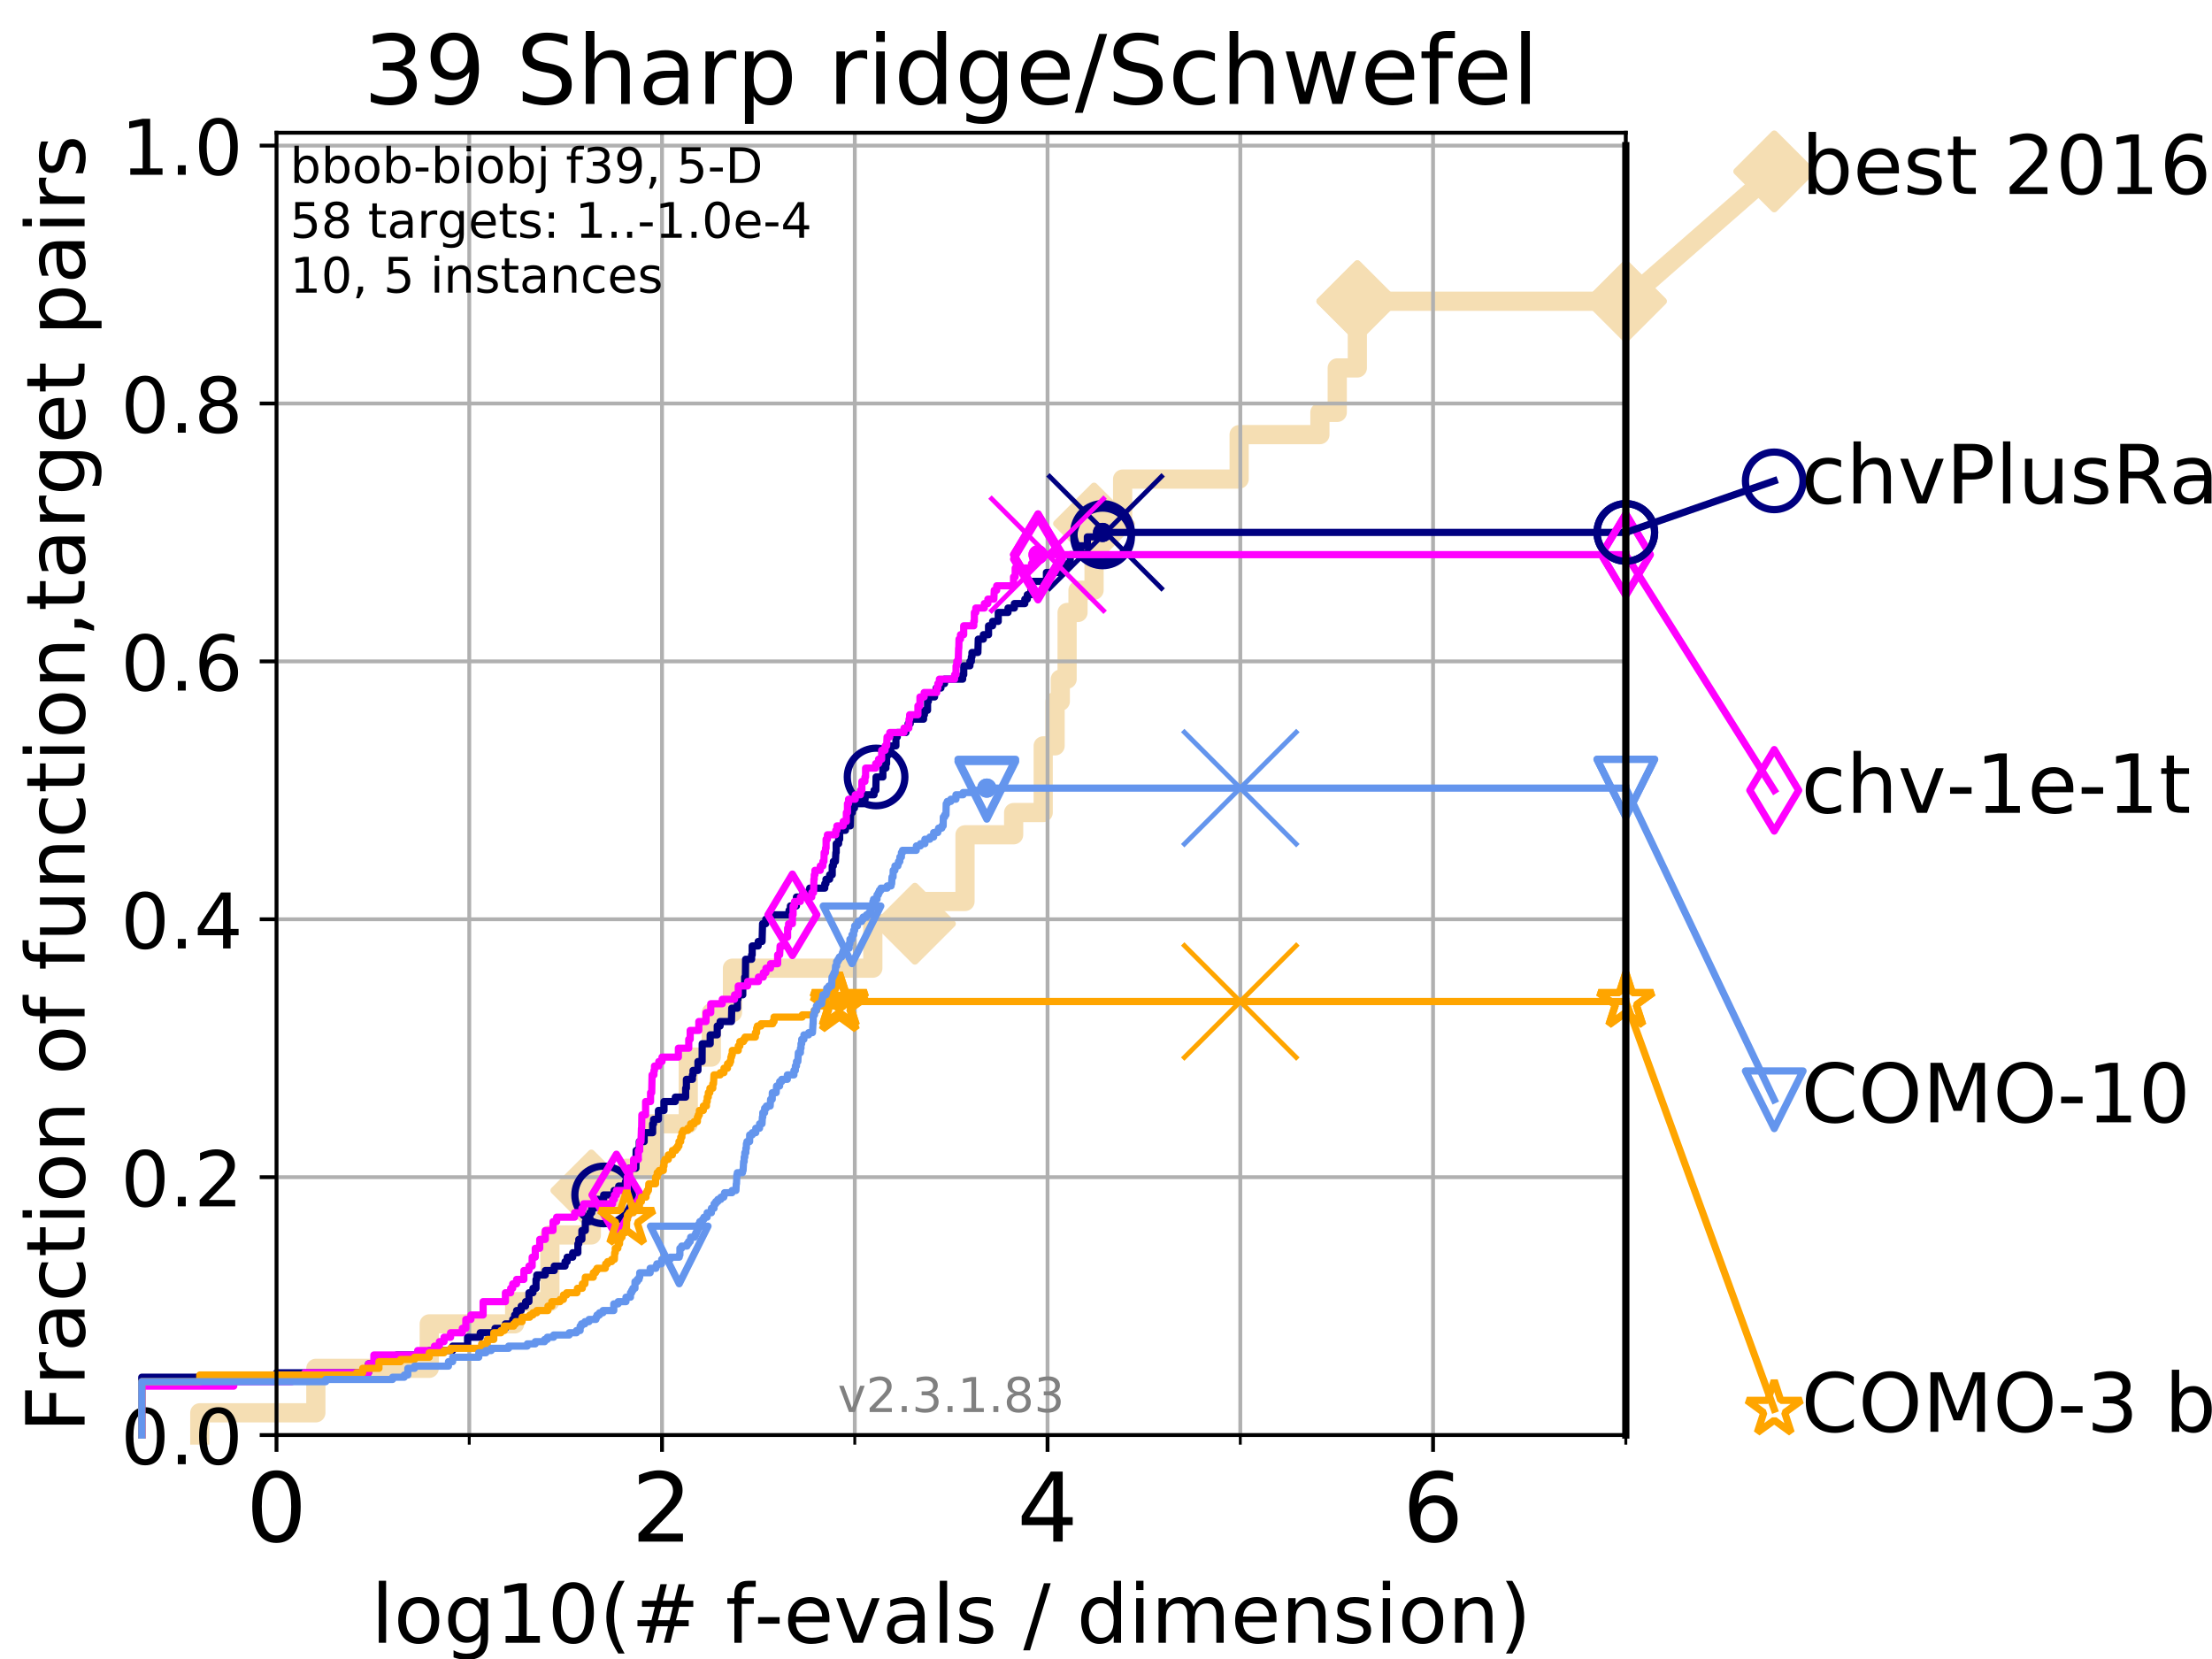 <?xml version="1.0" encoding="utf-8" standalone="no"?>
<!DOCTYPE svg PUBLIC "-//W3C//DTD SVG 1.1//EN"
  "http://www.w3.org/Graphics/SVG/1.1/DTD/svg11.dtd">
<!-- Created with matplotlib (https://matplotlib.org/) -->
<svg height="345.6pt" version="1.1" viewBox="0 0 460.8 345.6" width="460.8pt" xmlns="http://www.w3.org/2000/svg" xmlns:xlink="http://www.w3.org/1999/xlink">
 <defs>
  <style type="text/css">
*{stroke-linecap:butt;stroke-linejoin:round;}
  </style>
 </defs>
 <g id="figure_1">
  <g id="patch_1">
   <path d="M 0 345.6 
L 460.8 345.6 
L 460.8 0 
L 0 0 
z
" style="fill:#ffffff;"/>
  </g>
  <g id="axes_1">
   <g id="patch_2">
    <path d="M 57.6 298.944 
L 338.688 298.944 
L 338.688 27.648 
L 57.6 27.648 
z
" style="fill:#ffffff;"/>
   </g>
   <g id="line2d_1">
    <path d="M 41.621 298.944 
L 41.621 294.313 
L 65.797 294.313 
L 65.797 285.05 
L 89.419 285.05 
L 89.419 275.788 
L 107.213 275.788 
L 107.213 271.157 
L 114.552 271.157 
L 114.552 257.263 
L 123.193 257.263 
L 123.193 248.001 
L 130.505 248.001 
L 130.505 243.37 
L 135.8 243.37 
L 135.8 234.107 
L 143.375 234.107 
L 143.375 220.214 
L 148.181 220.214 
L 148.181 210.951 
L 152.587 210.951 
L 152.587 201.689 
L 181.826 201.689 
L 181.826 192.426 
L 190.593 192.426 
L 190.593 187.795 
L 201.029 187.795 
L 201.029 173.901 
L 211.16 173.901 
L 211.16 169.27 
L 217.317 169.27 
L 217.317 155.377 
L 219.796 155.377 
L 219.796 146.114 
L 220.88 146.114 
L 220.88 141.483 
L 222.297 141.483 
L 222.297 127.589 
L 224.569 127.589 
L 224.569 122.958 
L 227.912 122.958 
L 227.912 109.065 
L 233.863 109.065 
L 233.863 99.802 
L 258.136 99.802 
L 258.136 90.54 
L 274.961 90.54 
L 274.961 85.909 
L 278.572 85.909 
L 278.572 76.646 
L 282.76 76.646 
L 282.76 62.753 
L 338.688 62.753 
" style="fill:none;stroke:#f5deb3;stroke-linecap:square;stroke-width:4;"/>
   </g>
   <g id="line2d_2">
    <defs>
     <path d="M 0 7.778 
L 7.778 0 
L 0 -7.778 
L -7.778 0 
z
" id="m7cc0de9244" style="stroke:#f5deb3;stroke-linejoin:miter;stroke-width:1.5;"/>
    </defs>
    <g>
     <use style="fill:#f5deb3;stroke:#f5deb3;stroke-linejoin:miter;stroke-width:1.5;" x="123.193" xlink:href="#m7cc0de9244" y="248.001"/>
     <use style="fill:#f5deb3;stroke:#f5deb3;stroke-linejoin:miter;stroke-width:1.5;" x="190.593" xlink:href="#m7cc0de9244" y="192.426"/>
     <use style="fill:#f5deb3;stroke:#f5deb3;stroke-linejoin:miter;stroke-width:1.5;" x="227.912" xlink:href="#m7cc0de9244" y="109.065"/>
     <use style="fill:#f5deb3;stroke:#f5deb3;stroke-linejoin:miter;stroke-width:1.5;" x="282.76" xlink:href="#m7cc0de9244" y="62.753"/>
     <use style="fill:#f5deb3;stroke:#f5deb3;stroke-linejoin:miter;stroke-width:1.5;" x="282.76" xlink:href="#m7cc0de9244" y="62.753"/>
     <use style="fill:#f5deb3;stroke:#f5deb3;stroke-linejoin:miter;stroke-width:1.5;" x="338.688" xlink:href="#m7cc0de9244" y="62.753"/>
    </g>
   </g>
   <g id="line2d_3">
    <path style="fill:none;stroke:#f5deb3;stroke-linecap:square;stroke-width:4;"/>
    <g/>
   </g>
   <g id="line2d_4">
    <path d="M 338.688 62.753 
L 369.608 35.706 
" style="fill:none;stroke:#f5deb3;stroke-linecap:square;stroke-width:4;"/>
    <g>
     <use style="fill:#f5deb3;stroke:#f5deb3;stroke-linejoin:miter;stroke-width:1.5;" x="338.688" xlink:href="#m7cc0de9244" y="62.753"/>
     <use style="fill:#f5deb3;stroke:#f5deb3;stroke-linejoin:miter;stroke-width:1.5;" x="369.608" xlink:href="#m7cc0de9244" y="35.706"/>
    </g>
   </g>
   <g id="matplotlib.axis_1">
    <g id="xtick_1">
     <g id="line2d_5">
      <path clip-path="url(#pcb89fd0f10)" d="M 57.6 298.944 
L 57.6 27.648 
" style="fill:none;stroke:#b0b0b0;stroke-linecap:square;stroke-width:0.8;"/>
     </g>
     <g id="line2d_6">
      <defs>
       <path d="M 0 0 
L 0 3.5 
" id="m25cddc4f9c" style="stroke:#000000;stroke-width:0.8;"/>
      </defs>
      <g>
       <use style="stroke:#000000;stroke-width:0.8;" x="57.6" xlink:href="#m25cddc4f9c" y="298.944"/>
      </g>
     </g>
     <g id="text_1">
      <!-- 0 -->
      <defs>
       <path d="M 31.781 66.406 
Q 24.172 66.406 20.328 58.906 
Q 16.5 51.422 16.5 36.375 
Q 16.5 21.391 20.328 13.891 
Q 24.172 6.391 31.781 6.391 
Q 39.453 6.391 43.281 13.891 
Q 47.125 21.391 47.125 36.375 
Q 47.125 51.422 43.281 58.906 
Q 39.453 66.406 31.781 66.406 
z
M 31.781 74.219 
Q 44.047 74.219 50.516 64.516 
Q 56.984 54.828 56.984 36.375 
Q 56.984 17.969 50.516 8.266 
Q 44.047 -1.422 31.781 -1.422 
Q 19.531 -1.422 13.062 8.266 
Q 6.594 17.969 6.594 36.375 
Q 6.594 54.828 13.062 64.516 
Q 19.531 74.219 31.781 74.219 
z
" id="DejaVuSans-48"/>
      </defs>
      <g transform="translate(51.237 321.141)scale(0.2 -0.2)">
       <use xlink:href="#DejaVuSans-48"/>
      </g>
     </g>
    </g>
    <g id="xtick_2">
     <g id="line2d_7">
      <path clip-path="url(#pcb89fd0f10)" d="M 137.911 298.944 
L 137.911 27.648 
" style="fill:none;stroke:#b0b0b0;stroke-linecap:square;stroke-width:0.8;"/>
     </g>
     <g id="line2d_8">
      <g>
       <use style="stroke:#000000;stroke-width:0.8;" x="137.911" xlink:href="#m25cddc4f9c" y="298.944"/>
      </g>
     </g>
     <g id="text_2">
      <!-- 2 -->
      <defs>
       <path d="M 19.188 8.297 
L 53.609 8.297 
L 53.609 0 
L 7.328 0 
L 7.328 8.297 
Q 12.938 14.109 22.625 23.891 
Q 32.328 33.688 34.812 36.531 
Q 39.547 41.844 41.422 45.531 
Q 43.312 49.219 43.312 52.781 
Q 43.312 58.594 39.234 62.25 
Q 35.156 65.922 28.609 65.922 
Q 23.969 65.922 18.812 64.312 
Q 13.672 62.703 7.812 59.422 
L 7.812 69.391 
Q 13.766 71.781 18.938 73 
Q 24.125 74.219 28.422 74.219 
Q 39.75 74.219 46.484 68.547 
Q 53.219 62.891 53.219 53.422 
Q 53.219 48.922 51.531 44.891 
Q 49.859 40.875 45.406 35.406 
Q 44.188 33.984 37.641 27.219 
Q 31.109 20.453 19.188 8.297 
z
" id="DejaVuSans-50"/>
      </defs>
      <g transform="translate(131.548 321.141)scale(0.2 -0.2)">
       <use xlink:href="#DejaVuSans-50"/>
      </g>
     </g>
    </g>
    <g id="xtick_3">
     <g id="line2d_9">
      <path clip-path="url(#pcb89fd0f10)" d="M 218.222 298.944 
L 218.222 27.648 
" style="fill:none;stroke:#b0b0b0;stroke-linecap:square;stroke-width:0.8;"/>
     </g>
     <g id="line2d_10">
      <g>
       <use style="stroke:#000000;stroke-width:0.8;" x="218.222" xlink:href="#m25cddc4f9c" y="298.944"/>
      </g>
     </g>
     <g id="text_3">
      <!-- 4 -->
      <defs>
       <path d="M 37.797 64.312 
L 12.891 25.391 
L 37.797 25.391 
z
M 35.203 72.906 
L 47.609 72.906 
L 47.609 25.391 
L 58.016 25.391 
L 58.016 17.188 
L 47.609 17.188 
L 47.609 0 
L 37.797 0 
L 37.797 17.188 
L 4.891 17.188 
L 4.891 26.703 
z
" id="DejaVuSans-52"/>
      </defs>
      <g transform="translate(211.859 321.141)scale(0.2 -0.2)">
       <use xlink:href="#DejaVuSans-52"/>
      </g>
     </g>
    </g>
    <g id="xtick_4">
     <g id="line2d_11">
      <path clip-path="url(#pcb89fd0f10)" d="M 298.533 298.944 
L 298.533 27.648 
" style="fill:none;stroke:#b0b0b0;stroke-linecap:square;stroke-width:0.8;"/>
     </g>
     <g id="line2d_12">
      <g>
       <use style="stroke:#000000;stroke-width:0.8;" x="298.533" xlink:href="#m25cddc4f9c" y="298.944"/>
      </g>
     </g>
     <g id="text_4">
      <!-- 6 -->
      <defs>
       <path d="M 33.016 40.375 
Q 26.375 40.375 22.484 35.828 
Q 18.609 31.297 18.609 23.391 
Q 18.609 15.531 22.484 10.953 
Q 26.375 6.391 33.016 6.391 
Q 39.656 6.391 43.531 10.953 
Q 47.406 15.531 47.406 23.391 
Q 47.406 31.297 43.531 35.828 
Q 39.656 40.375 33.016 40.375 
z
M 52.594 71.297 
L 52.594 62.312 
Q 48.875 64.062 45.094 64.984 
Q 41.312 65.922 37.594 65.922 
Q 27.828 65.922 22.672 59.328 
Q 17.531 52.734 16.797 39.406 
Q 19.672 43.656 24.016 45.922 
Q 28.375 48.188 33.594 48.188 
Q 44.578 48.188 50.953 41.516 
Q 57.328 34.859 57.328 23.391 
Q 57.328 12.156 50.688 5.359 
Q 44.047 -1.422 33.016 -1.422 
Q 20.359 -1.422 13.672 8.266 
Q 6.984 17.969 6.984 36.375 
Q 6.984 53.656 15.188 63.938 
Q 23.391 74.219 37.203 74.219 
Q 40.922 74.219 44.703 73.484 
Q 48.484 72.75 52.594 71.297 
z
" id="DejaVuSans-54"/>
      </defs>
      <g transform="translate(292.17 321.141)scale(0.2 -0.2)">
       <use xlink:href="#DejaVuSans-54"/>
      </g>
     </g>
    </g>
    <g id="xtick_5">
     <g id="line2d_13">
      <path clip-path="url(#pcb89fd0f10)" d="M 97.755 298.944 
L 97.755 27.648 
" style="fill:none;stroke:#b0b0b0;stroke-linecap:square;stroke-width:0.8;"/>
     </g>
     <g id="line2d_14">
      <defs>
       <path d="M 0 0 
L 0 2 
" id="md52dd738cb" style="stroke:#000000;stroke-width:0.6;"/>
      </defs>
      <g>
       <use style="stroke:#000000;stroke-width:0.6;" x="97.755" xlink:href="#md52dd738cb" y="298.944"/>
      </g>
     </g>
    </g>
    <g id="xtick_6">
     <g id="line2d_15">
      <path clip-path="url(#pcb89fd0f10)" d="M 178.066 298.944 
L 178.066 27.648 
" style="fill:none;stroke:#b0b0b0;stroke-linecap:square;stroke-width:0.8;"/>
     </g>
     <g id="line2d_16">
      <g>
       <use style="stroke:#000000;stroke-width:0.6;" x="178.066" xlink:href="#md52dd738cb" y="298.944"/>
      </g>
     </g>
    </g>
    <g id="xtick_7">
     <g id="line2d_17">
      <path clip-path="url(#pcb89fd0f10)" d="M 258.377 298.944 
L 258.377 27.648 
" style="fill:none;stroke:#b0b0b0;stroke-linecap:square;stroke-width:0.8;"/>
     </g>
     <g id="line2d_18">
      <g>
       <use style="stroke:#000000;stroke-width:0.6;" x="258.377" xlink:href="#md52dd738cb" y="298.944"/>
      </g>
     </g>
    </g>
    <g id="xtick_8">
     <g id="line2d_19">
      <path clip-path="url(#pcb89fd0f10)" d="M 338.688 298.944 
L 338.688 27.648 
" style="fill:none;stroke:#b0b0b0;stroke-linecap:square;stroke-width:0.8;"/>
     </g>
     <g id="line2d_20">
      <g>
       <use style="stroke:#000000;stroke-width:0.6;" x="338.688" xlink:href="#md52dd738cb" y="298.944"/>
      </g>
     </g>
    </g>
    <g id="text_5">
     <!-- log10(# f-evals / dimension) -->
     <defs>
      <path d="M 9.422 75.984 
L 18.406 75.984 
L 18.406 0 
L 9.422 0 
z
" id="DejaVuSans-108"/>
      <path d="M 30.609 48.391 
Q 23.391 48.391 19.188 42.75 
Q 14.984 37.109 14.984 27.297 
Q 14.984 17.484 19.156 11.844 
Q 23.344 6.203 30.609 6.203 
Q 37.797 6.203 41.984 11.859 
Q 46.188 17.531 46.188 27.297 
Q 46.188 37.016 41.984 42.703 
Q 37.797 48.391 30.609 48.391 
z
M 30.609 56 
Q 42.328 56 49.016 48.375 
Q 55.719 40.766 55.719 27.297 
Q 55.719 13.875 49.016 6.219 
Q 42.328 -1.422 30.609 -1.422 
Q 18.844 -1.422 12.172 6.219 
Q 5.516 13.875 5.516 27.297 
Q 5.516 40.766 12.172 48.375 
Q 18.844 56 30.609 56 
z
" id="DejaVuSans-111"/>
      <path d="M 45.406 27.984 
Q 45.406 37.75 41.375 43.109 
Q 37.359 48.484 30.078 48.484 
Q 22.859 48.484 18.828 43.109 
Q 14.797 37.75 14.797 27.984 
Q 14.797 18.266 18.828 12.891 
Q 22.859 7.516 30.078 7.516 
Q 37.359 7.516 41.375 12.891 
Q 45.406 18.266 45.406 27.984 
z
M 54.391 6.781 
Q 54.391 -7.172 48.188 -13.984 
Q 42 -20.797 29.203 -20.797 
Q 24.469 -20.797 20.266 -20.094 
Q 16.062 -19.391 12.109 -17.922 
L 12.109 -9.188 
Q 16.062 -11.328 19.922 -12.344 
Q 23.781 -13.375 27.781 -13.375 
Q 36.625 -13.375 41.016 -8.766 
Q 45.406 -4.156 45.406 5.172 
L 45.406 9.625 
Q 42.625 4.781 38.281 2.391 
Q 33.938 0 27.875 0 
Q 17.828 0 11.672 7.656 
Q 5.516 15.328 5.516 27.984 
Q 5.516 40.672 11.672 48.328 
Q 17.828 56 27.875 56 
Q 33.938 56 38.281 53.609 
Q 42.625 51.219 45.406 46.391 
L 45.406 54.688 
L 54.391 54.688 
z
" id="DejaVuSans-103"/>
      <path d="M 12.406 8.297 
L 28.516 8.297 
L 28.516 63.922 
L 10.984 60.406 
L 10.984 69.391 
L 28.422 72.906 
L 38.281 72.906 
L 38.281 8.297 
L 54.391 8.297 
L 54.391 0 
L 12.406 0 
z
" id="DejaVuSans-49"/>
      <path d="M 31 75.875 
Q 24.469 64.656 21.281 53.656 
Q 18.109 42.672 18.109 31.391 
Q 18.109 20.125 21.312 9.062 
Q 24.516 -2 31 -13.188 
L 23.188 -13.188 
Q 15.875 -1.703 12.234 9.375 
Q 8.594 20.453 8.594 31.391 
Q 8.594 42.281 12.203 53.312 
Q 15.828 64.359 23.188 75.875 
z
" id="DejaVuSans-40"/>
      <path d="M 51.125 44 
L 36.922 44 
L 32.812 27.688 
L 47.125 27.688 
z
M 43.797 71.781 
L 38.719 51.516 
L 52.984 51.516 
L 58.109 71.781 
L 65.922 71.781 
L 60.891 51.516 
L 76.125 51.516 
L 76.125 44 
L 58.984 44 
L 54.984 27.688 
L 70.516 27.688 
L 70.516 20.219 
L 53.078 20.219 
L 48 0 
L 40.188 0 
L 45.219 20.219 
L 30.906 20.219 
L 25.875 0 
L 18.016 0 
L 23.094 20.219 
L 7.719 20.219 
L 7.719 27.688 
L 24.906 27.688 
L 29 44 
L 13.281 44 
L 13.281 51.516 
L 30.906 51.516 
L 35.891 71.781 
z
" id="DejaVuSans-35"/>
      <path id="DejaVuSans-32"/>
      <path d="M 37.109 75.984 
L 37.109 68.5 
L 28.516 68.5 
Q 23.688 68.5 21.797 66.547 
Q 19.922 64.594 19.922 59.516 
L 19.922 54.688 
L 34.719 54.688 
L 34.719 47.703 
L 19.922 47.703 
L 19.922 0 
L 10.891 0 
L 10.891 47.703 
L 2.297 47.703 
L 2.297 54.688 
L 10.891 54.688 
L 10.891 58.5 
Q 10.891 67.625 15.141 71.797 
Q 19.391 75.984 28.609 75.984 
z
" id="DejaVuSans-102"/>
      <path d="M 4.891 31.391 
L 31.203 31.391 
L 31.203 23.391 
L 4.891 23.391 
z
" id="DejaVuSans-45"/>
      <path d="M 56.203 29.594 
L 56.203 25.203 
L 14.891 25.203 
Q 15.484 15.922 20.484 11.062 
Q 25.484 6.203 34.422 6.203 
Q 39.594 6.203 44.453 7.469 
Q 49.312 8.734 54.109 11.281 
L 54.109 2.781 
Q 49.266 0.734 44.188 -0.344 
Q 39.109 -1.422 33.891 -1.422 
Q 20.797 -1.422 13.156 6.188 
Q 5.516 13.812 5.516 26.812 
Q 5.516 40.234 12.766 48.109 
Q 20.016 56 32.328 56 
Q 43.359 56 49.781 48.891 
Q 56.203 41.797 56.203 29.594 
z
M 47.219 32.234 
Q 47.125 39.594 43.094 43.984 
Q 39.062 48.391 32.422 48.391 
Q 24.906 48.391 20.391 44.141 
Q 15.875 39.891 15.188 32.172 
z
" id="DejaVuSans-101"/>
      <path d="M 2.984 54.688 
L 12.5 54.688 
L 29.594 8.797 
L 46.688 54.688 
L 56.203 54.688 
L 35.688 0 
L 23.484 0 
z
" id="DejaVuSans-118"/>
      <path d="M 34.281 27.484 
Q 23.391 27.484 19.188 25 
Q 14.984 22.516 14.984 16.5 
Q 14.984 11.719 18.141 8.906 
Q 21.297 6.109 26.703 6.109 
Q 34.188 6.109 38.703 11.406 
Q 43.219 16.703 43.219 25.484 
L 43.219 27.484 
z
M 52.203 31.203 
L 52.203 0 
L 43.219 0 
L 43.219 8.297 
Q 40.141 3.328 35.547 0.953 
Q 30.953 -1.422 24.312 -1.422 
Q 15.922 -1.422 10.953 3.297 
Q 6 8.016 6 15.922 
Q 6 25.141 12.172 29.828 
Q 18.359 34.516 30.609 34.516 
L 43.219 34.516 
L 43.219 35.406 
Q 43.219 41.609 39.141 45 
Q 35.062 48.391 27.688 48.391 
Q 23 48.391 18.547 47.266 
Q 14.109 46.141 10.016 43.891 
L 10.016 52.203 
Q 14.938 54.109 19.578 55.047 
Q 24.219 56 28.609 56 
Q 40.484 56 46.344 49.844 
Q 52.203 43.703 52.203 31.203 
z
" id="DejaVuSans-97"/>
      <path d="M 44.281 53.078 
L 44.281 44.578 
Q 40.484 46.531 36.375 47.5 
Q 32.281 48.484 27.875 48.484 
Q 21.188 48.484 17.844 46.438 
Q 14.5 44.391 14.5 40.281 
Q 14.5 37.156 16.891 35.375 
Q 19.281 33.594 26.516 31.984 
L 29.594 31.297 
Q 39.156 29.25 43.188 25.516 
Q 47.219 21.781 47.219 15.094 
Q 47.219 7.469 41.188 3.016 
Q 35.156 -1.422 24.609 -1.422 
Q 20.219 -1.422 15.453 -0.562 
Q 10.688 0.297 5.422 2 
L 5.422 11.281 
Q 10.406 8.688 15.234 7.391 
Q 20.062 6.109 24.812 6.109 
Q 31.156 6.109 34.562 8.281 
Q 37.984 10.453 37.984 14.406 
Q 37.984 18.062 35.516 20.016 
Q 33.062 21.969 24.703 23.781 
L 21.578 24.516 
Q 13.234 26.266 9.516 29.906 
Q 5.812 33.547 5.812 39.891 
Q 5.812 47.609 11.281 51.797 
Q 16.75 56 26.812 56 
Q 31.781 56 36.172 55.266 
Q 40.578 54.547 44.281 53.078 
z
" id="DejaVuSans-115"/>
      <path d="M 25.391 72.906 
L 33.688 72.906 
L 8.297 -9.281 
L 0 -9.281 
z
" id="DejaVuSans-47"/>
      <path d="M 45.406 46.391 
L 45.406 75.984 
L 54.391 75.984 
L 54.391 0 
L 45.406 0 
L 45.406 8.203 
Q 42.578 3.328 38.25 0.953 
Q 33.938 -1.422 27.875 -1.422 
Q 17.969 -1.422 11.734 6.484 
Q 5.516 14.406 5.516 27.297 
Q 5.516 40.188 11.734 48.094 
Q 17.969 56 27.875 56 
Q 33.938 56 38.25 53.625 
Q 42.578 51.266 45.406 46.391 
z
M 14.797 27.297 
Q 14.797 17.391 18.875 11.75 
Q 22.953 6.109 30.078 6.109 
Q 37.203 6.109 41.297 11.75 
Q 45.406 17.391 45.406 27.297 
Q 45.406 37.203 41.297 42.844 
Q 37.203 48.484 30.078 48.484 
Q 22.953 48.484 18.875 42.844 
Q 14.797 37.203 14.797 27.297 
z
" id="DejaVuSans-100"/>
      <path d="M 9.422 54.688 
L 18.406 54.688 
L 18.406 0 
L 9.422 0 
z
M 9.422 75.984 
L 18.406 75.984 
L 18.406 64.594 
L 9.422 64.594 
z
" id="DejaVuSans-105"/>
      <path d="M 52 44.188 
Q 55.375 50.25 60.062 53.125 
Q 64.75 56 71.094 56 
Q 79.641 56 84.281 50.016 
Q 88.922 44.047 88.922 33.016 
L 88.922 0 
L 79.891 0 
L 79.891 32.719 
Q 79.891 40.578 77.094 44.375 
Q 74.312 48.188 68.609 48.188 
Q 61.625 48.188 57.562 43.547 
Q 53.516 38.922 53.516 30.906 
L 53.516 0 
L 44.484 0 
L 44.484 32.719 
Q 44.484 40.625 41.703 44.406 
Q 38.922 48.188 33.109 48.188 
Q 26.219 48.188 22.156 43.531 
Q 18.109 38.875 18.109 30.906 
L 18.109 0 
L 9.078 0 
L 9.078 54.688 
L 18.109 54.688 
L 18.109 46.188 
Q 21.188 51.219 25.484 53.609 
Q 29.781 56 35.688 56 
Q 41.656 56 45.828 52.969 
Q 50 49.953 52 44.188 
z
" id="DejaVuSans-109"/>
      <path d="M 54.891 33.016 
L 54.891 0 
L 45.906 0 
L 45.906 32.719 
Q 45.906 40.484 42.875 44.328 
Q 39.844 48.188 33.797 48.188 
Q 26.516 48.188 22.312 43.547 
Q 18.109 38.922 18.109 30.906 
L 18.109 0 
L 9.078 0 
L 9.078 54.688 
L 18.109 54.688 
L 18.109 46.188 
Q 21.344 51.125 25.703 53.562 
Q 30.078 56 35.797 56 
Q 45.219 56 50.047 50.172 
Q 54.891 44.344 54.891 33.016 
z
" id="DejaVuSans-110"/>
      <path d="M 8.016 75.875 
L 15.828 75.875 
Q 23.141 64.359 26.781 53.312 
Q 30.422 42.281 30.422 31.391 
Q 30.422 20.453 26.781 9.375 
Q 23.141 -1.703 15.828 -13.188 
L 8.016 -13.188 
Q 14.5 -2 17.703 9.062 
Q 20.906 20.125 20.906 31.391 
Q 20.906 42.672 17.703 53.656 
Q 14.5 64.656 8.016 75.875 
z
" id="DejaVuSans-41"/>
     </defs>
     <g transform="translate(77.303 342.218)scale(0.17 -0.17)">
      <use xlink:href="#DejaVuSans-108"/>
      <use x="27.783" xlink:href="#DejaVuSans-111"/>
      <use x="88.965" xlink:href="#DejaVuSans-103"/>
      <use x="152.441" xlink:href="#DejaVuSans-49"/>
      <use x="216.064" xlink:href="#DejaVuSans-48"/>
      <use x="279.688" xlink:href="#DejaVuSans-40"/>
      <use x="318.701" xlink:href="#DejaVuSans-35"/>
      <use x="402.49" xlink:href="#DejaVuSans-32"/>
      <use x="434.277" xlink:href="#DejaVuSans-102"/>
      <use x="469.404" xlink:href="#DejaVuSans-45"/>
      <use x="505.488" xlink:href="#DejaVuSans-101"/>
      <use x="567.012" xlink:href="#DejaVuSans-118"/>
      <use x="626.191" xlink:href="#DejaVuSans-97"/>
      <use x="687.471" xlink:href="#DejaVuSans-108"/>
      <use x="715.254" xlink:href="#DejaVuSans-115"/>
      <use x="767.354" xlink:href="#DejaVuSans-32"/>
      <use x="799.141" xlink:href="#DejaVuSans-47"/>
      <use x="832.832" xlink:href="#DejaVuSans-32"/>
      <use x="864.619" xlink:href="#DejaVuSans-100"/>
      <use x="928.096" xlink:href="#DejaVuSans-105"/>
      <use x="955.879" xlink:href="#DejaVuSans-109"/>
      <use x="1053.291" xlink:href="#DejaVuSans-101"/>
      <use x="1114.814" xlink:href="#DejaVuSans-110"/>
      <use x="1178.193" xlink:href="#DejaVuSans-115"/>
      <use x="1230.293" xlink:href="#DejaVuSans-105"/>
      <use x="1258.076" xlink:href="#DejaVuSans-111"/>
      <use x="1319.258" xlink:href="#DejaVuSans-110"/>
      <use x="1382.637" xlink:href="#DejaVuSans-41"/>
     </g>
    </g>
   </g>
   <g id="matplotlib.axis_2">
    <g id="ytick_1">
     <g id="line2d_21">
      <path clip-path="url(#pcb89fd0f10)" d="M 57.6 298.944 
L 338.688 298.944 
" style="fill:none;stroke:#b0b0b0;stroke-linecap:square;stroke-width:0.8;"/>
     </g>
     <g id="line2d_22">
      <defs>
       <path d="M 0 0 
L -3.5 0 
" id="mb820c7c21a" style="stroke:#000000;stroke-width:0.8;"/>
      </defs>
      <g>
       <use style="stroke:#000000;stroke-width:0.8;" x="57.6" xlink:href="#mb820c7c21a" y="298.944"/>
      </g>
     </g>
     <g id="text_6">
      <!-- 0.0 -->
      <defs>
       <path d="M 10.688 12.406 
L 21 12.406 
L 21 0 
L 10.688 0 
z
" id="DejaVuSans-46"/>
      </defs>
      <g transform="translate(25.155 305.023)scale(0.16 -0.16)">
       <use xlink:href="#DejaVuSans-48"/>
       <use x="63.623" xlink:href="#DejaVuSans-46"/>
       <use x="95.41" xlink:href="#DejaVuSans-48"/>
      </g>
     </g>
    </g>
    <g id="ytick_2">
     <g id="line2d_23">
      <path clip-path="url(#pcb89fd0f10)" d="M 57.6 245.222 
L 338.688 245.222 
" style="fill:none;stroke:#b0b0b0;stroke-linecap:square;stroke-width:0.8;"/>
     </g>
     <g id="line2d_24">
      <g>
       <use style="stroke:#000000;stroke-width:0.8;" x="57.6" xlink:href="#mb820c7c21a" y="245.222"/>
      </g>
     </g>
     <g id="text_7">
      <!-- 0.2 -->
      <g transform="translate(25.155 251.301)scale(0.16 -0.16)">
       <use xlink:href="#DejaVuSans-48"/>
       <use x="63.623" xlink:href="#DejaVuSans-46"/>
       <use x="95.41" xlink:href="#DejaVuSans-50"/>
      </g>
     </g>
    </g>
    <g id="ytick_3">
     <g id="line2d_25">
      <path clip-path="url(#pcb89fd0f10)" d="M 57.6 191.5 
L 338.688 191.5 
" style="fill:none;stroke:#b0b0b0;stroke-linecap:square;stroke-width:0.8;"/>
     </g>
     <g id="line2d_26">
      <g>
       <use style="stroke:#000000;stroke-width:0.8;" x="57.6" xlink:href="#mb820c7c21a" y="191.5"/>
      </g>
     </g>
     <g id="text_8">
      <!-- 0.4 -->
      <g transform="translate(25.155 197.579)scale(0.16 -0.16)">
       <use xlink:href="#DejaVuSans-48"/>
       <use x="63.623" xlink:href="#DejaVuSans-46"/>
       <use x="95.41" xlink:href="#DejaVuSans-52"/>
      </g>
     </g>
    </g>
    <g id="ytick_4">
     <g id="line2d_27">
      <path clip-path="url(#pcb89fd0f10)" d="M 57.6 137.778 
L 338.688 137.778 
" style="fill:none;stroke:#b0b0b0;stroke-linecap:square;stroke-width:0.8;"/>
     </g>
     <g id="line2d_28">
      <g>
       <use style="stroke:#000000;stroke-width:0.8;" x="57.6" xlink:href="#mb820c7c21a" y="137.778"/>
      </g>
     </g>
     <g id="text_9">
      <!-- 0.6 -->
      <g transform="translate(25.155 143.857)scale(0.16 -0.16)">
       <use xlink:href="#DejaVuSans-48"/>
       <use x="63.623" xlink:href="#DejaVuSans-46"/>
       <use x="95.41" xlink:href="#DejaVuSans-54"/>
      </g>
     </g>
    </g>
    <g id="ytick_5">
     <g id="line2d_29">
      <path clip-path="url(#pcb89fd0f10)" d="M 57.6 84.056 
L 338.688 84.056 
" style="fill:none;stroke:#b0b0b0;stroke-linecap:square;stroke-width:0.8;"/>
     </g>
     <g id="line2d_30">
      <g>
       <use style="stroke:#000000;stroke-width:0.8;" x="57.6" xlink:href="#mb820c7c21a" y="84.056"/>
      </g>
     </g>
     <g id="text_10">
      <!-- 0.8 -->
      <defs>
       <path d="M 31.781 34.625 
Q 24.75 34.625 20.719 30.859 
Q 16.703 27.094 16.703 20.516 
Q 16.703 13.922 20.719 10.156 
Q 24.75 6.391 31.781 6.391 
Q 38.812 6.391 42.859 10.172 
Q 46.922 13.969 46.922 20.516 
Q 46.922 27.094 42.891 30.859 
Q 38.875 34.625 31.781 34.625 
z
M 21.922 38.812 
Q 15.578 40.375 12.031 44.719 
Q 8.5 49.078 8.5 55.328 
Q 8.5 64.062 14.719 69.141 
Q 20.953 74.219 31.781 74.219 
Q 42.672 74.219 48.875 69.141 
Q 55.078 64.062 55.078 55.328 
Q 55.078 49.078 51.531 44.719 
Q 48 40.375 41.703 38.812 
Q 48.828 37.156 52.797 32.312 
Q 56.781 27.484 56.781 20.516 
Q 56.781 9.906 50.312 4.234 
Q 43.844 -1.422 31.781 -1.422 
Q 19.734 -1.422 13.25 4.234 
Q 6.781 9.906 6.781 20.516 
Q 6.781 27.484 10.781 32.312 
Q 14.797 37.156 21.922 38.812 
z
M 18.312 54.391 
Q 18.312 48.734 21.844 45.562 
Q 25.391 42.391 31.781 42.391 
Q 38.141 42.391 41.719 45.562 
Q 45.312 48.734 45.312 54.391 
Q 45.312 60.062 41.719 63.234 
Q 38.141 66.406 31.781 66.406 
Q 25.391 66.406 21.844 63.234 
Q 18.312 60.062 18.312 54.391 
z
" id="DejaVuSans-56"/>
      </defs>
      <g transform="translate(25.155 90.135)scale(0.16 -0.16)">
       <use xlink:href="#DejaVuSans-48"/>
       <use x="63.623" xlink:href="#DejaVuSans-46"/>
       <use x="95.41" xlink:href="#DejaVuSans-56"/>
      </g>
     </g>
    </g>
    <g id="ytick_6">
     <g id="line2d_31">
      <path clip-path="url(#pcb89fd0f10)" d="M 57.6 30.334 
L 338.688 30.334 
" style="fill:none;stroke:#b0b0b0;stroke-linecap:square;stroke-width:0.8;"/>
     </g>
     <g id="line2d_32">
      <g>
       <use style="stroke:#000000;stroke-width:0.8;" x="57.6" xlink:href="#mb820c7c21a" y="30.334"/>
      </g>
     </g>
     <g id="text_11">
      <!-- 1.0 -->
      <g transform="translate(25.155 36.413)scale(0.16 -0.16)">
       <use xlink:href="#DejaVuSans-49"/>
       <use x="63.623" xlink:href="#DejaVuSans-46"/>
       <use x="95.41" xlink:href="#DejaVuSans-48"/>
      </g>
     </g>
    </g>
    <g id="text_12">
     <!-- Fraction of function,target pairs -->
     <defs>
      <path d="M 9.812 72.906 
L 51.703 72.906 
L 51.703 64.594 
L 19.672 64.594 
L 19.672 43.109 
L 48.578 43.109 
L 48.578 34.812 
L 19.672 34.812 
L 19.672 0 
L 9.812 0 
z
" id="DejaVuSans-70"/>
      <path d="M 41.109 46.297 
Q 39.594 47.172 37.812 47.578 
Q 36.031 48 33.891 48 
Q 26.266 48 22.188 43.047 
Q 18.109 38.094 18.109 28.812 
L 18.109 0 
L 9.078 0 
L 9.078 54.688 
L 18.109 54.688 
L 18.109 46.188 
Q 20.953 51.172 25.484 53.578 
Q 30.031 56 36.531 56 
Q 37.453 56 38.578 55.875 
Q 39.703 55.766 41.062 55.516 
z
" id="DejaVuSans-114"/>
      <path d="M 48.781 52.594 
L 48.781 44.188 
Q 44.969 46.297 41.141 47.344 
Q 37.312 48.391 33.406 48.391 
Q 24.656 48.391 19.812 42.844 
Q 14.984 37.312 14.984 27.297 
Q 14.984 17.281 19.812 11.734 
Q 24.656 6.203 33.406 6.203 
Q 37.312 6.203 41.141 7.25 
Q 44.969 8.297 48.781 10.406 
L 48.781 2.094 
Q 45.016 0.344 40.984 -0.531 
Q 36.969 -1.422 32.422 -1.422 
Q 20.062 -1.422 12.781 6.344 
Q 5.516 14.109 5.516 27.297 
Q 5.516 40.672 12.859 48.328 
Q 20.219 56 33.016 56 
Q 37.156 56 41.109 55.141 
Q 45.062 54.297 48.781 52.594 
z
" id="DejaVuSans-99"/>
      <path d="M 18.312 70.219 
L 18.312 54.688 
L 36.812 54.688 
L 36.812 47.703 
L 18.312 47.703 
L 18.312 18.016 
Q 18.312 11.328 20.141 9.422 
Q 21.969 7.516 27.594 7.516 
L 36.812 7.516 
L 36.812 0 
L 27.594 0 
Q 17.188 0 13.234 3.875 
Q 9.281 7.766 9.281 18.016 
L 9.281 47.703 
L 2.688 47.703 
L 2.688 54.688 
L 9.281 54.688 
L 9.281 70.219 
z
" id="DejaVuSans-116"/>
      <path d="M 8.5 21.578 
L 8.5 54.688 
L 17.484 54.688 
L 17.484 21.922 
Q 17.484 14.156 20.5 10.266 
Q 23.531 6.391 29.594 6.391 
Q 36.859 6.391 41.078 11.031 
Q 45.312 15.672 45.312 23.688 
L 45.312 54.688 
L 54.297 54.688 
L 54.297 0 
L 45.312 0 
L 45.312 8.406 
Q 42.047 3.422 37.719 1 
Q 33.406 -1.422 27.688 -1.422 
Q 18.266 -1.422 13.375 4.438 
Q 8.5 10.297 8.5 21.578 
z
M 31.109 56 
z
" id="DejaVuSans-117"/>
      <path d="M 11.719 12.406 
L 22.016 12.406 
L 22.016 4 
L 14.016 -11.625 
L 7.719 -11.625 
L 11.719 4 
z
" id="DejaVuSans-44"/>
      <path d="M 18.109 8.203 
L 18.109 -20.797 
L 9.078 -20.797 
L 9.078 54.688 
L 18.109 54.688 
L 18.109 46.391 
Q 20.953 51.266 25.266 53.625 
Q 29.594 56 35.594 56 
Q 45.562 56 51.781 48.094 
Q 58.016 40.188 58.016 27.297 
Q 58.016 14.406 51.781 6.484 
Q 45.562 -1.422 35.594 -1.422 
Q 29.594 -1.422 25.266 0.953 
Q 20.953 3.328 18.109 8.203 
z
M 48.688 27.297 
Q 48.688 37.203 44.609 42.844 
Q 40.531 48.484 33.406 48.484 
Q 26.266 48.484 22.188 42.844 
Q 18.109 37.203 18.109 27.297 
Q 18.109 17.391 22.188 11.75 
Q 26.266 6.109 33.406 6.109 
Q 40.531 6.109 44.609 11.75 
Q 48.688 17.391 48.688 27.297 
z
" id="DejaVuSans-112"/>
     </defs>
     <g transform="translate(17.62 298.435)rotate(-90)scale(0.17 -0.17)">
      <use xlink:href="#DejaVuSans-70"/>
      <use x="57.41" xlink:href="#DejaVuSans-114"/>
      <use x="98.523" xlink:href="#DejaVuSans-97"/>
      <use x="159.803" xlink:href="#DejaVuSans-99"/>
      <use x="214.783" xlink:href="#DejaVuSans-116"/>
      <use x="253.992" xlink:href="#DejaVuSans-105"/>
      <use x="281.775" xlink:href="#DejaVuSans-111"/>
      <use x="342.957" xlink:href="#DejaVuSans-110"/>
      <use x="406.336" xlink:href="#DejaVuSans-32"/>
      <use x="438.123" xlink:href="#DejaVuSans-111"/>
      <use x="499.305" xlink:href="#DejaVuSans-102"/>
      <use x="534.51" xlink:href="#DejaVuSans-32"/>
      <use x="566.297" xlink:href="#DejaVuSans-102"/>
      <use x="601.502" xlink:href="#DejaVuSans-117"/>
      <use x="664.881" xlink:href="#DejaVuSans-110"/>
      <use x="728.26" xlink:href="#DejaVuSans-99"/>
      <use x="783.24" xlink:href="#DejaVuSans-116"/>
      <use x="822.449" xlink:href="#DejaVuSans-105"/>
      <use x="850.232" xlink:href="#DejaVuSans-111"/>
      <use x="911.414" xlink:href="#DejaVuSans-110"/>
      <use x="974.793" xlink:href="#DejaVuSans-44"/>
      <use x="1006.58" xlink:href="#DejaVuSans-116"/>
      <use x="1045.789" xlink:href="#DejaVuSans-97"/>
      <use x="1107.068" xlink:href="#DejaVuSans-114"/>
      <use x="1148.166" xlink:href="#DejaVuSans-103"/>
      <use x="1211.643" xlink:href="#DejaVuSans-101"/>
      <use x="1273.166" xlink:href="#DejaVuSans-116"/>
      <use x="1312.375" xlink:href="#DejaVuSans-32"/>
      <use x="1344.162" xlink:href="#DejaVuSans-112"/>
      <use x="1407.639" xlink:href="#DejaVuSans-97"/>
      <use x="1468.918" xlink:href="#DejaVuSans-105"/>
      <use x="1496.701" xlink:href="#DejaVuSans-114"/>
      <use x="1537.814" xlink:href="#DejaVuSans-115"/>
     </g>
    </g>
   </g>
   <g id="line2d_33">
    <defs>
     <path d="M 0 1.5 
C 0.398 1.5 0.779 1.342 1.061 1.061 
C 1.342 0.779 1.5 0.398 1.5 0 
C 1.5 -0.398 1.342 -0.779 1.061 -1.061 
C 0.779 -1.342 0.398 -1.5 0 -1.5 
C -0.398 -1.5 -0.779 -1.342 -1.061 -1.061 
C -1.342 -0.779 -1.5 -0.398 -1.5 0 
C -1.5 0.398 -1.342 0.779 -1.061 1.061 
C -0.779 1.342 -0.398 1.5 0 1.5 
z
" id="m855e27b0ef" style="stroke:#f5deb3;"/>
    </defs>
    <g>
     <use style="fill:#f5deb3;stroke:#f5deb3;" x="282.76" xlink:href="#m855e27b0ef" y="62.753"/>
     <use style="fill:#f5deb3;stroke:#f5deb3;" x="282.76" xlink:href="#m855e27b0ef" y="62.753"/>
    </g>
   </g>
   <g id="line2d_34">
    <defs>
     <path d="M 0 1.5 
C 0.398 1.5 0.779 1.342 1.061 1.061 
C 1.342 0.779 1.5 0.398 1.5 0 
C 1.5 -0.398 1.342 -0.779 1.061 -1.061 
C 0.779 -1.342 0.398 -1.5 0 -1.5 
C -0.398 -1.5 -0.779 -1.342 -1.061 -1.061 
C -1.342 -0.779 -1.5 -0.398 -1.5 0 
C -1.5 0.398 -1.342 0.779 -1.061 1.061 
C -0.779 1.342 -0.398 1.5 0 1.5 
z
" id="ma050e671c3" style="stroke:#000080;"/>
    </defs>
    <g>
     <use style="fill:#000080;stroke:#000080;" x="229.686" xlink:href="#ma050e671c3" y="110.917"/>
     <use style="fill:#000080;stroke:#000080;" x="229.686" xlink:href="#ma050e671c3" y="110.917"/>
    </g>
   </g>
   <g id="line2d_35">
    <path d="M 29.533 298.944 
L 29.533 286.903 
L 57.6 286.903 
L 57.6 285.977 
L 76.759 285.977 
L 76.759 284.124 
L 78.942 284.124 
L 78.942 283.198 
L 82.627 283.198 
L 82.627 282.272 
L 89.419 282.272 
L 89.419 281.345 
L 94.295 281.345 
L 94.295 280.419 
L 97.403 280.419 
L 97.403 278.567 
L 100.04 278.567 
L 100.04 277.64 
L 103.118 277.64 
L 103.118 276.714 
L 105.285 276.714 
L 105.285 275.788 
L 106.803 275.788 
L 106.803 274.862 
L 107.213 274.862 
L 107.213 273.935 
L 107.614 273.935 
L 107.614 273.009 
L 108.578 273.009 
L 108.578 272.083 
L 109.491 272.083 
L 109.491 271.157 
L 110.189 271.157 
L 110.189 269.304 
L 111.023 269.304 
L 111.023 268.378 
L 111.663 268.378 
L 111.663 266.526 
L 111.82 266.526 
L 111.82 265.599 
L 113.595 265.599 
L 113.595 264.673 
L 115.46 264.673 
L 115.46 263.747 
L 117.71 263.747 
L 117.71 262.821 
L 118.149 262.821 
L 118.149 261.894 
L 119.301 261.894 
L 119.301 260.968 
L 120.382 260.968 
L 120.382 259.116 
L 120.572 259.116 
L 120.572 258.189 
L 121.219 258.189 
L 121.219 256.337 
L 121.931 256.337 
L 121.931 254.484 
L 122.865 254.484 
L 122.865 252.632 
L 123.274 252.632 
L 123.274 251.706 
L 123.83 251.706 
L 123.908 249.853 
L 125.753 249.853 
L 125.753 248.927 
L 127.923 248.927 
L 127.923 248.001 
L 128.886 248.001 
L 128.886 247.075 
L 130.291 247.075 
L 130.291 246.148 
L 130.612 246.148 
L 130.612 245.222 
L 130.875 245.222 
L 130.875 244.296 
L 131.031 244.296 
L 131.031 243.37 
L 132.47 243.37 
L 132.518 239.665 
L 133.171 239.665 
L 133.171 237.812 
L 134.193 237.812 
L 134.193 235.96 
L 135.957 235.96 
L 135.957 234.107 
L 136.151 234.107 
L 136.151 233.181 
L 137.163 233.181 
L 137.163 231.328 
L 138.324 231.328 
L 138.324 229.476 
L 140.679 229.476 
L 140.679 228.55 
L 142.832 228.55 
L 142.832 226.697 
L 142.989 226.697 
L 142.989 224.845 
L 144.246 224.845 
L 144.246 223.918 
L 144.367 223.918 
L 144.367 222.992 
L 145.395 222.992 
L 145.395 221.14 
L 146.259 221.14 
L 146.281 217.435 
L 147.947 217.435 
L 147.947 215.582 
L 149.414 215.582 
L 149.414 213.73 
L 150.016 213.73 
L 150.016 212.804 
L 152.375 212.804 
L 152.436 210.025 
L 153.623 210.025 
L 153.623 208.172 
L 153.736 208.172 
L 153.736 207.246 
L 154.735 207.246 
L 154.735 205.394 
L 155.129 205.394 
L 155.129 203.541 
L 155.284 203.541 
L 155.323 199.836 
L 156.575 199.836 
L 156.575 198.91 
L 156.694 198.91 
L 156.694 197.057 
L 157.943 197.057 
L 157.943 196.131 
L 158.753 196.131 
L 158.858 192.426 
L 159.517 192.426 
L 159.517 191.5 
L 160.547 191.5 
L 160.547 190.574 
L 164.372 190.574 
L 164.372 189.648 
L 164.653 189.648 
L 164.653 188.721 
L 165.915 188.721 
L 165.915 186.869 
L 167.288 186.869 
L 167.288 185.943 
L 168.675 185.943 
L 168.675 185.016 
L 171.811 185.016 
L 171.811 184.09 
L 172.064 184.09 
L 172.064 183.164 
L 172.829 183.164 
L 172.829 182.238 
L 173.367 182.238 
L 173.367 180.385 
L 173.603 180.385 
L 173.603 179.459 
L 174.035 179.459 
L 174.127 177.606 
L 174.197 177.606 
L 174.197 175.754 
L 174.703 175.754 
L 174.703 174.828 
L 174.917 174.828 
L 174.917 172.975 
L 176.124 172.975 
L 176.124 172.049 
L 177.135 172.049 
L 177.212 169.27 
L 177.557 169.27 
L 177.557 168.344 
L 178.003 168.344 
L 178.003 167.418 
L 179.871 167.418 
L 179.871 166.492 
L 180.216 166.492 
L 180.216 165.565 
L 182.077 165.565 
L 182.077 164.639 
L 182.453 164.639 
L 182.504 161.86 
L 183.917 161.86 
L 183.917 160.008 
L 184.544 160.008 
L 184.544 159.082 
L 184.695 159.082 
L 184.695 157.229 
L 185.165 157.229 
L 185.165 156.303 
L 185.533 156.303 
L 185.533 155.377 
L 186.636 155.377 
L 186.636 153.524 
L 186.924 153.524 
L 186.924 152.598 
L 188.712 152.598 
L 188.712 151.672 
L 189.177 151.672 
L 189.177 150.745 
L 189.623 150.745 
L 189.623 149.819 
L 192.396 149.819 
L 192.396 148.893 
L 192.583 148.893 
L 192.583 147.967 
L 193.226 147.967 
L 193.226 146.114 
L 193.401 146.114 
L 193.401 145.188 
L 194.689 145.188 
L 194.689 144.262 
L 195.018 144.262 
L 195.018 143.336 
L 196.012 143.336 
L 196.012 142.409 
L 196.763 142.409 
L 196.763 141.483 
L 200.539 141.483 
L 200.539 140.557 
L 200.764 140.557 
L 200.764 138.704 
L 202.055 138.704 
L 202.055 137.778 
L 202.35 137.778 
L 202.35 136.852 
L 202.474 136.852 
L 202.474 135.926 
L 203.71 135.926 
L 203.789 133.147 
L 204.848 133.147 
L 204.848 132.221 
L 205.931 132.221 
L 205.931 130.368 
L 206.771 130.368 
L 206.771 129.442 
L 207.954 129.442 
L 207.954 127.589 
L 209.987 127.589 
L 209.987 126.663 
L 211.304 126.663 
L 211.304 125.737 
L 213.487 125.737 
L 213.487 124.811 
L 214.006 124.811 
L 214.006 123.884 
L 214.757 123.884 
L 214.764 121.106 
L 217.99 121.106 
L 217.99 119.253 
L 220.835 119.253 
L 220.835 118.327 
L 222.325 118.327 
L 222.325 117.401 
L 222.948 117.401 
L 222.948 115.548 
L 224.854 115.548 
L 224.854 113.696 
L 226.518 113.696 
L 226.518 111.843 
L 229.686 111.843 
L 229.686 110.917 
L 338.688 110.917 
L 338.688 110.917 
" style="fill:none;stroke:#000080;stroke-linecap:square;stroke-width:1.5;"/>
   </g>
   <g id="line2d_36">
    <defs>
     <path d="M 0 6 
C 1.591 6 3.117 5.368 4.243 4.243 
C 5.368 3.117 6 1.591 6 0 
C 6 -1.591 5.368 -3.117 4.243 -4.243 
C 3.117 -5.368 1.591 -6 0 -6 
C -1.591 -6 -3.117 -5.368 -4.243 -4.243 
C -5.368 -3.117 -6 -1.591 -6 0 
C -6 1.591 -5.368 3.117 -4.243 4.243 
C -3.117 5.368 -1.591 6 0 6 
z
" id="m530658827b" style="stroke:#000080;stroke-width:1.5;"/>
    </defs>
    <g>
     <use style="fill-opacity:0;stroke:#000080;stroke-width:1.5;" x="125.753" xlink:href="#m530658827b" y="248.927"/>
     <use style="fill-opacity:0;stroke:#000080;stroke-width:1.5;" x="182.504" xlink:href="#m530658827b" y="161.86"/>
     <use style="fill-opacity:0;stroke:#000080;stroke-width:1.5;" x="229.686" xlink:href="#m530658827b" y="111.843"/>
     <use style="fill-opacity:0;stroke:#000080;stroke-width:1.5;" x="229.686" xlink:href="#m530658827b" y="110.917"/>
     <use style="fill-opacity:0;stroke:#000080;stroke-width:1.5;" x="338.688" xlink:href="#m530658827b" y="110.917"/>
    </g>
   </g>
   <g id="line2d_37">
    <path style="fill:none;stroke:#000080;stroke-linecap:square;stroke-width:1.5;"/>
    <g/>
   </g>
   <g id="line2d_38">
    <path clip-path="url(#pcb89fd0f10)" d="M 230.31 110.917 
" style="fill:none;stroke:#000080;stroke-linecap:square;stroke-width:1.5;"/>
    <defs>
     <path d="M -12 12 
L 12 -12 
M -12 -12 
L 12 12 
" id="m47f03dfe6b" style="stroke:#000080;"/>
    </defs>
    <g clip-path="url(#pcb89fd0f10)">
     <use style="fill:#000080;stroke:#000080;" x="230.31" xlink:href="#m47f03dfe6b" y="110.917"/>
    </g>
   </g>
   <g id="line2d_39">
    <defs>
     <path d="M 0 1.5 
C 0.398 1.5 0.779 1.342 1.061 1.061 
C 1.342 0.779 1.5 0.398 1.5 0 
C 1.5 -0.398 1.342 -0.779 1.061 -1.061 
C 0.779 -1.342 0.398 -1.5 0 -1.5 
C -0.398 -1.5 -0.779 -1.342 -1.061 -1.061 
C -1.342 -0.779 -1.5 -0.398 -1.5 0 
C -1.5 0.398 -1.342 0.779 -1.061 1.061 
C -0.779 1.342 -0.398 1.5 0 1.5 
z
" id="m9d9c14bfda" style="stroke:#ff00ff;"/>
    </defs>
    <g>
     <use style="fill:#ff00ff;stroke:#ff00ff;" x="216.241" xlink:href="#m9d9c14bfda" y="115.548"/>
     <use style="fill:#ff00ff;stroke:#ff00ff;" x="216.241" xlink:href="#m9d9c14bfda" y="115.548"/>
    </g>
   </g>
   <g id="line2d_40">
    <path d="M 29.533 298.944 
L 29.533 288.755 
L 48.692 288.755 
L 48.692 287.829 
L 60.78 287.829 
L 60.78 286.903 
L 63.468 286.903 
L 63.468 285.977 
L 76.759 285.977 
L 76.759 284.124 
L 77.885 284.124 
L 77.885 282.272 
L 87.01 282.272 
L 87.01 281.345 
L 90.509 281.345 
L 90.509 280.419 
L 91.535 280.419 
L 91.535 279.493 
L 92.504 279.493 
L 92.504 278.567 
L 93.864 278.567 
L 93.864 277.64 
L 96.301 277.64 
L 96.301 276.714 
L 97.044 276.714 
L 97.044 274.862 
L 98.101 274.862 
L 98.101 273.935 
L 100.642 273.935 
L 100.642 271.157 
L 105.285 271.157 
L 105.285 269.304 
L 106.383 269.304 
L 106.383 268.378 
L 106.803 268.378 
L 106.803 267.452 
L 107.614 267.452 
L 107.614 266.526 
L 109.132 266.526 
L 109.132 264.673 
L 110.189 264.673 
L 110.189 263.747 
L 110.86 263.747 
L 110.86 261.894 
L 111.506 261.894 
L 111.506 260.042 
L 112.432 260.042 
L 112.432 258.189 
L 113.595 258.189 
L 113.595 256.337 
L 115.206 256.337 
L 115.206 254.484 
L 115.959 254.484 
L 115.959 253.558 
L 119.702 253.558 
L 119.702 252.632 
L 121.219 252.632 
L 121.219 251.706 
L 121.579 251.706 
L 121.579 250.779 
L 127.611 250.779 
L 127.611 249.853 
L 127.985 249.853 
L 127.985 248.927 
L 128.411 248.927 
L 128.411 248.001 
L 130.665 248.001 
L 130.665 245.222 
L 131.134 245.222 
L 131.185 243.37 
L 131.987 243.37 
L 131.987 241.517 
L 132.987 241.517 
L 132.987 239.665 
L 133.262 239.665 
L 133.262 237.812 
L 133.533 237.812 
L 133.623 235.033 
L 133.667 235.033 
L 133.712 232.255 
L 134.492 232.255 
L 134.492 229.476 
L 135.522 229.476 
L 135.522 227.623 
L 135.761 227.623 
L 135.839 223.918 
L 136.228 223.918 
L 136.228 222.992 
L 136.343 222.992 
L 136.343 222.066 
L 137.235 222.066 
L 137.235 221.14 
L 137.911 221.14 
L 137.911 220.214 
L 141.321 220.214 
L 141.321 218.361 
L 143.477 218.361 
L 143.477 216.509 
L 143.779 216.509 
L 143.779 214.656 
L 145.576 214.656 
L 145.576 212.804 
L 147.082 212.804 
L 147.082 210.951 
L 148.064 210.951 
L 148.064 209.099 
L 150.463 209.099 
L 150.463 208.172 
L 153.018 208.172 
L 153.018 207.246 
L 153.792 207.246 
L 153.792 205.394 
L 155.742 205.394 
L 155.742 204.467 
L 157.998 204.467 
L 157.998 203.541 
L 159.015 203.541 
L 159.015 202.615 
L 159.558 202.615 
L 159.558 201.689 
L 160.509 201.689 
L 160.509 200.762 
L 161.999 200.762 
L 161.999 198.91 
L 162.415 198.91 
L 162.509 197.057 
L 163.259 197.057 
L 163.259 195.205 
L 164.071 195.205 
L 164.071 193.353 
L 164.272 193.353 
L 164.272 192.426 
L 165.069 192.426 
L 165.069 190.574 
L 165.215 190.574 
L 165.215 188.721 
L 165.512 188.721 
L 165.512 187.795 
L 166.736 187.795 
L 166.736 186.869 
L 169.105 186.869 
L 169.105 185.943 
L 169.48 185.943 
L 169.543 183.164 
L 169.622 183.164 
L 169.622 182.238 
L 169.763 182.238 
L 169.763 181.311 
L 170.878 181.311 
L 170.878 180.385 
L 171.422 180.385 
L 171.422 179.459 
L 171.641 179.459 
L 171.686 177.606 
L 171.97 177.606 
L 171.97 176.68 
L 172.089 176.68 
L 172.089 174.828 
L 172.362 174.828 
L 172.362 173.901 
L 174.101 173.901 
L 174.101 172.975 
L 174.344 172.975 
L 174.344 172.049 
L 175.654 172.049 
L 175.654 171.123 
L 176.31 171.123 
L 176.31 169.27 
L 176.54 169.27 
L 176.54 167.418 
L 176.767 167.418 
L 176.767 166.492 
L 178.167 166.492 
L 178.167 165.565 
L 179.249 165.565 
L 179.249 164.639 
L 179.544 164.639 
L 179.544 162.787 
L 180.185 162.787 
L 180.185 161.86 
L 180.321 161.86 
L 180.321 160.008 
L 182.412 160.008 
L 182.412 159.082 
L 183.016 159.082 
L 183.016 158.155 
L 183.665 158.155 
L 183.665 156.303 
L 184.384 156.303 
L 184.384 155.377 
L 184.709 155.377 
L 184.787 153.524 
L 185.357 153.524 
L 185.357 152.598 
L 188.325 152.598 
L 188.325 151.672 
L 189.328 151.672 
L 189.37 149.819 
L 189.499 149.819 
L 189.499 148.893 
L 191.22 148.893 
L 191.22 147.04 
L 191.644 147.04 
L 191.644 145.188 
L 192.517 145.188 
L 192.517 144.262 
L 195.138 144.262 
L 195.138 143.336 
L 195.37 143.336 
L 195.37 142.409 
L 195.686 142.409 
L 195.686 141.483 
L 198.86 141.483 
L 198.86 140.557 
L 199.16 140.557 
L 199.16 138.704 
L 199.308 138.704 
L 199.308 137.778 
L 199.613 137.778 
L 199.7 134.999 
L 199.739 134.999 
L 199.779 133.147 
L 200.087 133.147 
L 200.087 132.221 
L 200.753 132.221 
L 200.753 130.368 
L 202.856 130.368 
L 202.856 129.442 
L 202.976 129.442 
L 202.976 127.589 
L 203.276 127.589 
L 203.276 126.663 
L 205.051 126.663 
L 205.051 125.737 
L 205.791 125.737 
L 205.791 124.811 
L 207.04 124.811 
L 207.118 122.958 
L 207.631 122.958 
L 207.631 122.032 
L 211.137 122.032 
L 211.137 120.179 
L 211.485 120.179 
L 211.485 118.327 
L 214.887 118.327 
L 214.887 117.401 
L 215.182 117.401 
L 215.182 116.475 
L 216.241 116.475 
L 216.241 115.548 
L 338.688 115.548 
L 338.688 115.548 
" style="fill:none;stroke:#ff00ff;stroke-linecap:square;stroke-width:1.5;"/>
   </g>
   <g id="line2d_41">
    <defs>
     <path d="M 0 8.485 
L 5.091 0 
L 0 -8.485 
L -5.091 0 
z
" id="m96cad3eff2" style="stroke:#ff00ff;stroke-linejoin:miter;stroke-width:1.5;"/>
    </defs>
    <g>
     <use style="fill-opacity:0;stroke:#ff00ff;stroke-linejoin:miter;stroke-width:1.5;" x="128.411" xlink:href="#m96cad3eff2" y="248.927"/>
     <use style="fill-opacity:0;stroke:#ff00ff;stroke-linejoin:miter;stroke-width:1.5;" x="165.069" xlink:href="#m96cad3eff2" y="190.574"/>
     <use style="fill-opacity:0;stroke:#ff00ff;stroke-linejoin:miter;stroke-width:1.5;" x="216.241" xlink:href="#m96cad3eff2" y="116.475"/>
     <use style="fill-opacity:0;stroke:#ff00ff;stroke-linejoin:miter;stroke-width:1.5;" x="216.241" xlink:href="#m96cad3eff2" y="115.548"/>
     <use style="fill-opacity:0;stroke:#ff00ff;stroke-linejoin:miter;stroke-width:1.5;" x="216.241" xlink:href="#m96cad3eff2" y="115.548"/>
     <use style="fill-opacity:0;stroke:#ff00ff;stroke-linejoin:miter;stroke-width:1.5;" x="338.688" xlink:href="#m96cad3eff2" y="115.548"/>
    </g>
   </g>
   <g id="line2d_42">
    <path style="fill:none;stroke:#ff00ff;stroke-linecap:square;stroke-width:1.5;"/>
    <g/>
   </g>
   <g id="line2d_43">
    <path clip-path="url(#pcb89fd0f10)" d="M 218.222 115.548 
" style="fill:none;stroke:#ff00ff;stroke-linecap:square;stroke-width:1.5;"/>
    <defs>
     <path d="M -12 12 
L 12 -12 
M -12 -12 
L 12 12 
" id="m2fc2a45cc2" style="stroke:#ff00ff;"/>
    </defs>
    <g clip-path="url(#pcb89fd0f10)">
     <use style="fill:#ff00ff;stroke:#ff00ff;" x="218.222" xlink:href="#m2fc2a45cc2" y="115.548"/>
    </g>
   </g>
   <g id="line2d_44">
    <defs>
     <path d="M 0 1.5 
C 0.398 1.5 0.779 1.342 1.061 1.061 
C 1.342 0.779 1.5 0.398 1.5 0 
C 1.5 -0.398 1.342 -0.779 1.061 -1.061 
C 0.779 -1.342 0.398 -1.5 0 -1.5 
C -0.398 -1.5 -0.779 -1.342 -1.061 -1.061 
C -1.342 -0.779 -1.5 -0.398 -1.5 0 
C -1.5 0.398 -1.342 0.779 -1.061 1.061 
C -0.779 1.342 -0.398 1.5 0 1.5 
z
" id="m9296a67e48" style="stroke:#ffa500;"/>
    </defs>
    <g>
     <use style="fill:#ffa500;stroke:#ffa500;" x="174.846" xlink:href="#m9296a67e48" y="208.635"/>
     <use style="fill:#ffa500;stroke:#ffa500;" x="174.846" xlink:href="#m9296a67e48" y="208.635"/>
    </g>
   </g>
   <g id="line2d_45">
    <path d="M 29.533 298.944 
L 29.533 287.829 
L 41.621 287.829 
L 41.621 286.44 
L 74.263 286.44 
L 74.263 285.977 
L 75.556 285.977 
L 75.556 285.05 
L 78.942 285.05 
L 78.942 283.661 
L 83.438 283.661 
L 83.438 283.198 
L 86.351 283.198 
L 86.351 282.735 
L 89.419 282.735 
L 89.419 281.809 
L 92.504 281.809 
L 92.504 281.345 
L 93.864 281.345 
L 93.864 280.882 
L 100.344 280.882 
L 100.344 279.956 
L 101.507 279.956 
L 101.507 279.03 
L 102.859 279.03 
L 102.859 277.64 
L 104.355 277.64 
L 104.355 277.177 
L 105.057 277.177 
L 105.057 276.251 
L 107.009 276.251 
L 107.009 275.788 
L 107.415 275.788 
L 107.415 275.325 
L 108.764 275.325 
L 108.764 274.399 
L 110.359 274.399 
L 110.359 273.935 
L 111.023 273.935 
L 111.023 273.472 
L 111.82 273.472 
L 111.82 273.009 
L 114.148 273.009 
L 114.148 272.083 
L 114.947 272.083 
L 114.947 271.157 
L 116.68 271.157 
L 116.68 270.694 
L 117.373 270.694 
L 117.373 269.767 
L 118.04 269.767 
L 118.04 269.304 
L 120.191 269.304 
L 120.287 268.378 
L 121.31 268.378 
L 121.31 267.452 
L 121.844 267.452 
L 121.931 266.062 
L 123.594 266.062 
L 123.594 265.136 
L 124.063 265.136 
L 124.063 264.673 
L 124.369 264.673 
L 124.369 264.21 
L 126.1 264.21 
L 126.168 263.284 
L 126.574 263.284 
L 126.574 262.821 
L 127.421 262.821 
L 127.421 262.357 
L 127.985 262.357 
L 128.047 260.968 
L 128.169 260.968 
L 128.169 260.042 
L 128.709 260.042 
L 128.768 259.116 
L 129.06 259.116 
L 129.06 258.189 
L 129.233 258.189 
L 129.233 257.726 
L 129.574 257.726 
L 129.574 256.8 
L 130.237 256.8 
L 130.345 255.874 
L 130.505 255.874 
L 130.559 254.021 
L 130.717 254.021 
L 130.717 253.095 
L 131.031 253.095 
L 131.031 252.632 
L 131.938 252.632 
L 131.938 251.706 
L 132.47 251.706 
L 132.47 251.243 
L 133.216 251.243 
L 133.216 250.316 
L 133.623 250.316 
L 133.623 249.39 
L 134.577 249.39 
L 134.577 248.464 
L 134.829 248.464 
L 134.829 248.001 
L 135.077 248.001 
L 135.159 246.611 
L 136.57 246.611 
L 136.57 245.222 
L 136.906 245.222 
L 136.906 244.296 
L 137.308 244.296 
L 137.308 243.833 
L 138.188 243.833 
L 138.188 242.906 
L 138.324 242.906 
L 138.324 241.98 
L 138.528 241.98 
L 138.528 241.517 
L 139.221 241.517 
L 139.221 240.591 
L 140.073 240.591 
L 140.073 239.665 
L 140.768 239.665 
L 140.768 239.201 
L 141.148 239.201 
L 141.148 238.738 
L 141.436 238.738 
L 141.436 237.812 
L 141.802 237.812 
L 141.802 236.886 
L 142.052 236.886 
L 142.052 235.96 
L 142.297 235.96 
L 142.297 235.496 
L 143.273 235.496 
L 143.273 235.033 
L 143.878 235.033 
L 143.878 234.107 
L 144.606 234.107 
L 144.606 233.644 
L 145.282 233.644 
L 145.282 232.718 
L 145.463 232.718 
L 145.463 232.255 
L 145.688 232.255 
L 145.688 231.328 
L 146.517 231.328 
L 146.517 230.402 
L 147.165 230.402 
L 147.165 229.476 
L 147.328 229.476 
L 147.328 228.55 
L 147.55 228.55 
L 147.55 227.623 
L 147.868 227.623 
L 147.888 226.697 
L 148.488 226.697 
L 148.488 225.771 
L 148.639 225.771 
L 148.733 223.918 
L 150.034 223.918 
L 150.034 223.455 
L 150.816 223.455 
L 150.816 222.529 
L 151.55 222.529 
L 151.55 221.603 
L 152.022 221.603 
L 152.022 221.14 
L 152.207 221.14 
L 152.253 220.214 
L 152.391 220.214 
L 152.391 219.75 
L 152.542 219.75 
L 152.542 218.824 
L 153.792 218.824 
L 153.792 217.898 
L 154.126 217.898 
L 154.126 216.972 
L 154.893 216.972 
L 154.893 216.509 
L 155.207 216.509 
L 155.207 216.045 
L 157.358 216.045 
L 157.358 215.119 
L 157.619 215.119 
L 157.619 214.193 
L 157.776 214.193 
L 157.776 213.73 
L 158.541 213.73 
L 158.541 213.267 
L 160.971 213.267 
L 160.971 212.804 
L 161.247 212.804 
L 161.247 211.877 
L 167.119 211.877 
L 167.119 211.414 
L 169.594 211.414 
L 169.594 210.488 
L 170.141 210.488 
L 170.141 209.562 
L 174.846 209.562 
L 174.846 208.635 
L 338.688 208.635 
L 338.688 208.635 
" style="fill:none;stroke:#ffa500;stroke-linecap:square;stroke-width:1.5;"/>
   </g>
   <g id="line2d_46">
    <defs>
     <path d="M 0 -6 
L -1.347 -1.854 
L -5.706 -1.854 
L -2.18 0.708 
L -3.527 4.854 
L -0 2.292 
L 3.527 4.854 
L 2.18 0.708 
L 5.706 -1.854 
L 1.347 -1.854 
z
" id="md442afcebd" style="stroke:#ffa500;stroke-linejoin:bevel;stroke-width:1.5;"/>
    </defs>
    <g>
     <use style="fill-opacity:0;stroke:#ffa500;stroke-linejoin:bevel;stroke-width:1.5;" x="130.559" xlink:href="#md442afcebd" y="254.021"/>
     <use style="fill-opacity:0;stroke:#ffa500;stroke-linejoin:bevel;stroke-width:1.5;" x="174.846" xlink:href="#md442afcebd" y="209.562"/>
     <use style="fill-opacity:0;stroke:#ffa500;stroke-linejoin:bevel;stroke-width:1.5;" x="174.846" xlink:href="#md442afcebd" y="208.635"/>
     <use style="fill-opacity:0;stroke:#ffa500;stroke-linejoin:bevel;stroke-width:1.5;" x="174.846" xlink:href="#md442afcebd" y="208.635"/>
     <use style="fill-opacity:0;stroke:#ffa500;stroke-linejoin:bevel;stroke-width:1.5;" x="338.688" xlink:href="#md442afcebd" y="208.635"/>
    </g>
   </g>
   <g id="line2d_47">
    <path style="fill:none;stroke:#ffa500;stroke-linecap:square;stroke-width:1.5;"/>
    <g/>
   </g>
   <g id="line2d_48">
    <path clip-path="url(#pcb89fd0f10)" d="M 258.377 208.635 
" style="fill:none;stroke:#ffa500;stroke-linecap:square;stroke-width:1.5;"/>
    <defs>
     <path d="M -12 12 
L 12 -12 
M -12 -12 
L 12 12 
" id="mea74a92d51" style="stroke:#ffa500;"/>
    </defs>
    <g clip-path="url(#pcb89fd0f10)">
     <use style="fill:#ffa500;stroke:#ffa500;" x="258.377" xlink:href="#mea74a92d51" y="208.635"/>
    </g>
   </g>
   <g id="line2d_49">
    <defs>
     <path d="M 0 1.5 
C 0.398 1.5 0.779 1.342 1.061 1.061 
C 1.342 0.779 1.5 0.398 1.5 0 
C 1.5 -0.398 1.342 -0.779 1.061 -1.061 
C 0.779 -1.342 0.398 -1.5 0 -1.5 
C -0.398 -1.5 -0.779 -1.342 -1.061 -1.061 
C -1.342 -0.779 -1.5 -0.398 -1.5 0 
C -1.5 0.398 -1.342 0.779 -1.061 1.061 
C -0.779 1.342 -0.398 1.5 0 1.5 
z
" id="me75f684fdb" style="stroke:#6495ed;"/>
    </defs>
    <g>
     <use style="fill:#6495ed;stroke:#6495ed;" x="205.571" xlink:href="#me75f684fdb" y="164.176"/>
     <use style="fill:#6495ed;stroke:#6495ed;" x="205.571" xlink:href="#me75f684fdb" y="164.176"/>
    </g>
   </g>
   <g id="line2d_50">
    <path d="M 29.533 298.944 
L 29.533 287.829 
L 67.851 287.829 
L 67.851 287.366 
L 81.776 287.366 
L 81.776 286.903 
L 84.213 286.903 
L 84.213 286.44 
L 84.956 286.44 
L 84.956 285.05 
L 86.351 285.05 
L 86.351 284.587 
L 93.422 284.587 
L 93.422 283.661 
L 94.295 283.661 
L 94.295 282.735 
L 99.732 282.735 
L 99.732 281.809 
L 101.223 281.809 
L 101.223 281.345 
L 102.331 281.345 
L 102.331 280.882 
L 105.952 280.882 
L 105.952 280.419 
L 109.843 280.419 
L 109.843 279.956 
L 111.506 279.956 
L 111.506 279.493 
L 113.454 279.493 
L 113.454 279.03 
L 114.012 279.03 
L 114.012 278.567 
L 115.333 278.567 
L 115.333 278.104 
L 118.577 278.104 
L 118.577 277.64 
L 120.094 277.64 
L 120.094 277.177 
L 120.852 277.177 
L 120.852 276.251 
L 121.128 276.251 
L 121.128 275.788 
L 121.844 275.788 
L 121.844 275.325 
L 122.699 275.325 
L 122.699 274.862 
L 124.14 274.862 
L 124.14 274.399 
L 124.369 274.399 
L 124.369 273.935 
L 124.892 273.935 
L 124.892 273.472 
L 125.612 273.472 
L 125.612 273.009 
L 127.861 273.009 
L 127.861 271.62 
L 128.768 271.62 
L 128.768 271.157 
L 130.398 271.157 
L 130.398 270.231 
L 131.338 270.231 
L 131.338 269.304 
L 131.591 269.304 
L 131.591 268.841 
L 131.84 268.841 
L 131.84 268.378 
L 132.279 268.378 
L 132.279 266.989 
L 132.754 266.989 
L 132.754 266.526 
L 133.125 266.526 
L 133.125 266.062 
L 133.262 266.062 
L 133.262 265.136 
L 135.442 265.136 
L 135.442 264.21 
L 136.645 264.21 
L 136.645 263.747 
L 136.832 263.747 
L 136.832 263.284 
L 137.806 263.284 
L 137.841 262.357 
L 139.605 262.357 
L 139.605 261.894 
L 141.493 261.894 
L 141.493 261.431 
L 141.634 261.431 
L 141.634 260.042 
L 141.997 260.042 
L 141.997 259.579 
L 143.119 259.579 
L 143.119 259.116 
L 143.426 259.116 
L 143.426 258.653 
L 143.779 258.653 
L 143.878 257.726 
L 144.724 257.726 
L 144.724 257.263 
L 144.959 257.263 
L 144.959 256.8 
L 145.167 256.8 
L 145.167 256.337 
L 145.373 256.337 
L 145.373 255.874 
L 145.576 255.874 
L 145.576 254.948 
L 145.777 254.948 
L 145.777 254.484 
L 146.346 254.484 
L 146.346 254.021 
L 146.644 254.021 
L 146.644 253.558 
L 147.308 253.558 
L 147.308 252.632 
L 148.2 252.632 
L 148.2 251.706 
L 148.752 251.706 
L 148.752 250.779 
L 149.104 250.779 
L 149.104 250.316 
L 149.539 250.316 
L 149.539 249.853 
L 150.172 249.853 
L 150.172 249.39 
L 150.783 249.39 
L 150.783 248.927 
L 150.933 248.927 
L 150.933 248.464 
L 152.497 248.464 
L 152.497 248.001 
L 153.309 248.001 
L 153.381 246.611 
L 153.424 246.611 
L 153.495 244.759 
L 153.595 244.759 
L 153.595 244.296 
L 154.668 244.296 
L 154.668 243.833 
L 154.801 243.833 
L 154.906 241.98 
L 155.025 241.98 
L 155.025 241.054 
L 155.155 241.054 
L 155.155 240.128 
L 155.374 240.128 
L 155.374 239.201 
L 155.489 239.201 
L 155.489 238.275 
L 155.603 238.275 
L 155.603 237.812 
L 156.163 237.812 
L 156.163 236.423 
L 156.706 236.423 
L 156.706 235.96 
L 157.438 235.96 
L 157.438 235.033 
L 158.228 235.033 
L 158.228 234.107 
L 158.743 234.107 
L 158.816 232.718 
L 158.9 232.718 
L 158.9 231.792 
L 159.283 231.792 
L 159.283 230.865 
L 159.648 230.865 
L 159.648 230.402 
L 160.442 230.402 
L 160.528 229.013 
L 160.868 229.013 
L 160.887 227.623 
L 161.69 227.623 
L 161.77 226.234 
L 162.415 226.234 
L 162.415 225.308 
L 162.846 225.308 
L 162.846 224.845 
L 164.016 224.845 
L 164.016 223.918 
L 165.389 223.918 
L 165.389 222.992 
L 165.69 222.992 
L 165.69 222.066 
L 165.922 222.066 
L 165.922 221.14 
L 166.207 221.14 
L 166.31 219.287 
L 166.743 219.287 
L 166.743 218.361 
L 166.862 218.361 
L 166.862 217.435 
L 167.008 217.435 
L 167.008 216.509 
L 167.468 216.509 
L 167.468 215.582 
L 168.452 215.582 
L 168.452 215.119 
L 169.251 215.119 
L 169.36 213.267 
L 169.389 213.267 
L 169.423 211.414 
L 169.679 211.414 
L 169.679 210.488 
L 170.07 210.488 
L 170.07 209.562 
L 170.489 209.562 
L 170.489 209.099 
L 171.176 209.099 
L 171.233 208.172 
L 171.33 208.172 
L 171.428 207.246 
L 172.079 207.246 
L 172.079 206.783 
L 172.226 206.783 
L 172.226 205.857 
L 172.669 205.857 
L 172.669 205.394 
L 173.257 205.394 
L 173.322 203.541 
L 173.554 203.541 
L 173.554 203.078 
L 173.76 203.078 
L 173.76 202.615 
L 173.982 202.615 
L 174.065 201.226 
L 174.292 201.226 
L 174.292 200.299 
L 174.584 200.299 
L 174.584 199.836 
L 174.85 199.836 
L 174.85 199.373 
L 175.334 199.373 
L 175.334 198.91 
L 175.501 198.91 
L 175.501 198.447 
L 175.67 198.447 
L 175.67 197.984 
L 175.896 197.984 
L 175.896 197.521 
L 176.905 197.521 
L 176.905 196.594 
L 177.054 196.594 
L 177.054 195.668 
L 177.485 195.668 
L 177.485 194.742 
L 177.831 194.742 
L 177.831 193.816 
L 178.042 193.816 
L 178.042 192.889 
L 178.626 192.889 
L 178.72 191.963 
L 179.505 191.963 
L 179.505 191.5 
L 179.817 191.5 
L 179.817 191.037 
L 180.491 191.037 
L 180.491 190.574 
L 181.024 190.574 
L 181.024 190.111 
L 181.422 190.111 
L 181.422 189.184 
L 181.761 189.184 
L 181.843 187.795 
L 181.98 187.795 
L 181.98 187.332 
L 182.701 187.332 
L 182.701 186.406 
L 182.982 186.406 
L 182.982 185.943 
L 183.186 185.943 
L 183.186 185.479 
L 183.516 185.479 
L 183.516 185.016 
L 184.811 185.016 
L 184.811 184.553 
L 185.632 184.553 
L 185.632 184.09 
L 185.75 184.09 
L 185.819 182.701 
L 186.041 182.701 
L 186.063 181.311 
L 186.423 181.311 
L 186.436 180.385 
L 187.045 180.385 
L 187.045 179.922 
L 187.174 179.922 
L 187.174 179.459 
L 187.455 179.459 
L 187.459 178.533 
L 187.78 178.533 
L 187.78 177.606 
L 188.006 177.606 
L 188.006 177.143 
L 190.872 177.143 
L 190.902 176.217 
L 191.742 176.217 
L 191.742 175.754 
L 192.673 175.754 
L 192.673 174.828 
L 193.709 174.828 
L 193.709 174.365 
L 194.493 174.365 
L 194.493 173.438 
L 195.353 173.438 
L 195.353 172.975 
L 195.522 172.975 
L 195.522 172.512 
L 196.203 172.512 
L 196.203 172.049 
L 196.478 172.049 
L 196.509 170.196 
L 196.799 170.196 
L 196.799 169.733 
L 197.065 169.733 
L 197.112 167.418 
L 197.333 167.418 
L 197.333 166.955 
L 198.07 166.955 
L 198.07 166.492 
L 199.14 166.492 
L 199.14 165.565 
L 200.628 165.565 
L 200.628 165.102 
L 202.695 165.102 
L 202.695 164.639 
L 205.571 164.639 
L 205.571 164.176 
L 338.688 164.176 
L 338.688 164.176 
" style="fill:none;stroke:#6495ed;stroke-linecap:square;stroke-width:1.5;"/>
   </g>
   <g id="line2d_51">
    <defs>
     <path d="M -0 6 
L 6 -6 
L -6 -6 
z
" id="m2838c0f304" style="stroke:#6495ed;stroke-linejoin:miter;stroke-width:1.5;"/>
    </defs>
    <g>
     <use style="fill-opacity:0;stroke:#6495ed;stroke-linejoin:miter;stroke-width:1.5;" x="141.493" xlink:href="#m2838c0f304" y="261.431"/>
     <use style="fill-opacity:0;stroke:#6495ed;stroke-linejoin:miter;stroke-width:1.5;" x="177.485" xlink:href="#m2838c0f304" y="194.742"/>
     <use style="fill-opacity:0;stroke:#6495ed;stroke-linejoin:miter;stroke-width:1.5;" x="205.571" xlink:href="#m2838c0f304" y="164.639"/>
     <use style="fill-opacity:0;stroke:#6495ed;stroke-linejoin:miter;stroke-width:1.5;" x="205.571" xlink:href="#m2838c0f304" y="164.176"/>
     <use style="fill-opacity:0;stroke:#6495ed;stroke-linejoin:miter;stroke-width:1.5;" x="338.688" xlink:href="#m2838c0f304" y="164.176"/>
    </g>
   </g>
   <g id="line2d_52">
    <path style="fill:none;stroke:#6495ed;stroke-linecap:square;stroke-width:1.5;"/>
    <g/>
   </g>
   <g id="line2d_53">
    <path clip-path="url(#pcb89fd0f10)" d="M 258.377 164.176 
" style="fill:none;stroke:#6495ed;stroke-linecap:square;stroke-width:1.5;"/>
    <defs>
     <path d="M -12 12 
L 12 -12 
M -12 -12 
L 12 12 
" id="m9c5a8e4ac4" style="stroke:#6495ed;"/>
    </defs>
    <g clip-path="url(#pcb89fd0f10)">
     <use style="fill:#6495ed;stroke:#6495ed;" x="258.377" xlink:href="#m9c5a8e4ac4" y="164.176"/>
    </g>
   </g>
   <g id="line2d_54">
    <path d="M 338.688 208.635 
L 369.608 293.572 
" style="fill:none;stroke:#ffa500;stroke-linecap:square;stroke-width:1.5;"/>
    <g>
     <use style="fill-opacity:0;stroke:#ffa500;stroke-linejoin:bevel;stroke-width:1.5;" x="338.688" xlink:href="#md442afcebd" y="208.635"/>
     <use style="fill-opacity:0;stroke:#ffa500;stroke-linejoin:bevel;stroke-width:1.5;" x="369.608" xlink:href="#md442afcebd" y="293.572"/>
    </g>
   </g>
   <g id="line2d_55">
    <path d="M 338.688 164.176 
L 369.608 229.105 
" style="fill:none;stroke:#6495ed;stroke-linecap:square;stroke-width:1.5;"/>
    <g>
     <use style="fill-opacity:0;stroke:#6495ed;stroke-linejoin:miter;stroke-width:1.5;" x="338.688" xlink:href="#m2838c0f304" y="164.176"/>
     <use style="fill-opacity:0;stroke:#6495ed;stroke-linejoin:miter;stroke-width:1.5;" x="369.608" xlink:href="#m2838c0f304" y="229.105"/>
    </g>
   </g>
   <g id="line2d_56">
    <path d="M 338.688 115.548 
L 369.608 164.639 
" style="fill:none;stroke:#ff00ff;stroke-linecap:square;stroke-width:1.5;"/>
    <g>
     <use style="fill-opacity:0;stroke:#ff00ff;stroke-linejoin:miter;stroke-width:1.5;" x="338.688" xlink:href="#m96cad3eff2" y="115.548"/>
     <use style="fill-opacity:0;stroke:#ff00ff;stroke-linejoin:miter;stroke-width:1.5;" x="369.608" xlink:href="#m96cad3eff2" y="164.639"/>
    </g>
   </g>
   <g id="line2d_57">
    <path d="M 338.688 110.917 
L 369.608 100.173 
" style="fill:none;stroke:#000080;stroke-linecap:square;stroke-width:1.5;"/>
    <g>
     <use style="fill-opacity:0;stroke:#000080;stroke-width:1.5;" x="338.688" xlink:href="#m530658827b" y="110.917"/>
     <use style="fill-opacity:0;stroke:#000080;stroke-width:1.5;" x="369.608" xlink:href="#m530658827b" y="100.173"/>
    </g>
   </g>
   <g id="line2d_58">
    <path d="M 338.688 298.944 
L 338.688 30.334 
" style="fill:none;stroke:#000000;stroke-linecap:square;stroke-width:1.5;"/>
   </g>
   <g id="patch_3">
    <path d="M 57.6 298.944 
L 57.6 27.648 
" style="fill:none;stroke:#000000;stroke-linecap:square;stroke-linejoin:miter;stroke-width:0.8;"/>
   </g>
   <g id="patch_4">
    <path d="M 338.688 298.944 
L 338.688 27.648 
" style="fill:none;stroke:#000000;stroke-linecap:square;stroke-linejoin:miter;stroke-width:0.8;"/>
   </g>
   <g id="patch_5">
    <path d="M 57.6 298.944 
L 338.688 298.944 
" style="fill:none;stroke:#000000;stroke-linecap:square;stroke-linejoin:miter;stroke-width:0.8;"/>
   </g>
   <g id="patch_6">
    <path d="M 57.6 27.648 
L 338.688 27.648 
" style="fill:none;stroke:#000000;stroke-linecap:square;stroke-linejoin:miter;stroke-width:0.8;"/>
   </g>
   <g id="text_13">
    <!-- COMO-3 bi -->
    <defs>
     <path d="M 64.406 67.281 
L 64.406 56.891 
Q 59.422 61.531 53.781 63.812 
Q 48.141 66.109 41.797 66.109 
Q 29.297 66.109 22.656 58.469 
Q 16.016 50.828 16.016 36.375 
Q 16.016 21.969 22.656 14.328 
Q 29.297 6.688 41.797 6.688 
Q 48.141 6.688 53.781 8.984 
Q 59.422 11.281 64.406 15.922 
L 64.406 5.609 
Q 59.234 2.094 53.438 0.328 
Q 47.656 -1.422 41.219 -1.422 
Q 24.656 -1.422 15.125 8.703 
Q 5.609 18.844 5.609 36.375 
Q 5.609 53.953 15.125 64.078 
Q 24.656 74.219 41.219 74.219 
Q 47.75 74.219 53.531 72.484 
Q 59.328 70.75 64.406 67.281 
z
" id="DejaVuSans-67"/>
     <path d="M 39.406 66.219 
Q 28.656 66.219 22.328 58.203 
Q 16.016 50.203 16.016 36.375 
Q 16.016 22.609 22.328 14.594 
Q 28.656 6.594 39.406 6.594 
Q 50.141 6.594 56.422 14.594 
Q 62.703 22.609 62.703 36.375 
Q 62.703 50.203 56.422 58.203 
Q 50.141 66.219 39.406 66.219 
z
M 39.406 74.219 
Q 54.734 74.219 63.906 63.938 
Q 73.094 53.656 73.094 36.375 
Q 73.094 19.141 63.906 8.859 
Q 54.734 -1.422 39.406 -1.422 
Q 24.031 -1.422 14.812 8.828 
Q 5.609 19.094 5.609 36.375 
Q 5.609 53.656 14.812 63.938 
Q 24.031 74.219 39.406 74.219 
z
" id="DejaVuSans-79"/>
     <path d="M 9.812 72.906 
L 24.516 72.906 
L 43.109 23.297 
L 61.812 72.906 
L 76.516 72.906 
L 76.516 0 
L 66.891 0 
L 66.891 64.016 
L 48.094 14.016 
L 38.188 14.016 
L 19.391 64.016 
L 19.391 0 
L 9.812 0 
z
" id="DejaVuSans-77"/>
     <path d="M 40.578 39.312 
Q 47.656 37.797 51.625 33 
Q 55.609 28.219 55.609 21.188 
Q 55.609 10.406 48.188 4.484 
Q 40.766 -1.422 27.094 -1.422 
Q 22.516 -1.422 17.656 -0.516 
Q 12.797 0.391 7.625 2.203 
L 7.625 11.719 
Q 11.719 9.328 16.594 8.109 
Q 21.484 6.891 26.812 6.891 
Q 36.078 6.891 40.938 10.547 
Q 45.797 14.203 45.797 21.188 
Q 45.797 27.641 41.281 31.266 
Q 36.766 34.906 28.719 34.906 
L 20.219 34.906 
L 20.219 43.016 
L 29.109 43.016 
Q 36.375 43.016 40.234 45.922 
Q 44.094 48.828 44.094 54.297 
Q 44.094 59.906 40.109 62.906 
Q 36.141 65.922 28.719 65.922 
Q 24.656 65.922 20.016 65.031 
Q 15.375 64.156 9.812 62.312 
L 9.812 71.094 
Q 15.438 72.656 20.344 73.438 
Q 25.25 74.219 29.594 74.219 
Q 40.828 74.219 47.359 69.109 
Q 53.906 64.016 53.906 55.328 
Q 53.906 49.266 50.438 45.094 
Q 46.969 40.922 40.578 39.312 
z
" id="DejaVuSans-51"/>
     <path d="M 48.688 27.297 
Q 48.688 37.203 44.609 42.844 
Q 40.531 48.484 33.406 48.484 
Q 26.266 48.484 22.188 42.844 
Q 18.109 37.203 18.109 27.297 
Q 18.109 17.391 22.188 11.75 
Q 26.266 6.109 33.406 6.109 
Q 40.531 6.109 44.609 11.75 
Q 48.688 17.391 48.688 27.297 
z
M 18.109 46.391 
Q 20.953 51.266 25.266 53.625 
Q 29.594 56 35.594 56 
Q 45.562 56 51.781 48.094 
Q 58.016 40.188 58.016 27.297 
Q 58.016 14.406 51.781 6.484 
Q 45.562 -1.422 35.594 -1.422 
Q 29.594 -1.422 25.266 0.953 
Q 20.953 3.328 18.109 8.203 
L 18.109 0 
L 9.078 0 
L 9.078 75.984 
L 18.109 75.984 
z
" id="DejaVuSans-98"/>
    </defs>
    <g transform="translate(375.229 298.263)scale(0.17 -0.17)">
     <use xlink:href="#DejaVuSans-67"/>
     <use x="69.824" xlink:href="#DejaVuSans-79"/>
     <use x="148.535" xlink:href="#DejaVuSans-77"/>
     <use x="234.814" xlink:href="#DejaVuSans-79"/>
     <use x="313.557" xlink:href="#DejaVuSans-45"/>
     <use x="349.641" xlink:href="#DejaVuSans-51"/>
     <use x="413.264" xlink:href="#DejaVuSans-32"/>
     <use x="445.051" xlink:href="#DejaVuSans-98"/>
     <use x="508.527" xlink:href="#DejaVuSans-105"/>
    </g>
   </g>
   <g id="text_14">
    <!-- COMO-10 b -->
    <g transform="translate(375.229 233.796)scale(0.17 -0.17)">
     <use xlink:href="#DejaVuSans-67"/>
     <use x="69.824" xlink:href="#DejaVuSans-79"/>
     <use x="148.535" xlink:href="#DejaVuSans-77"/>
     <use x="234.814" xlink:href="#DejaVuSans-79"/>
     <use x="313.557" xlink:href="#DejaVuSans-45"/>
     <use x="349.641" xlink:href="#DejaVuSans-49"/>
     <use x="413.264" xlink:href="#DejaVuSans-48"/>
     <use x="476.887" xlink:href="#DejaVuSans-32"/>
     <use x="508.674" xlink:href="#DejaVuSans-98"/>
    </g>
   </g>
   <g id="text_15">
    <!-- chv-1e-1t -->
    <defs>
     <path d="M 54.891 33.016 
L 54.891 0 
L 45.906 0 
L 45.906 32.719 
Q 45.906 40.484 42.875 44.328 
Q 39.844 48.188 33.797 48.188 
Q 26.516 48.188 22.312 43.547 
Q 18.109 38.922 18.109 30.906 
L 18.109 0 
L 9.078 0 
L 9.078 75.984 
L 18.109 75.984 
L 18.109 46.188 
Q 21.344 51.125 25.703 53.562 
Q 30.078 56 35.797 56 
Q 45.219 56 50.047 50.172 
Q 54.891 44.344 54.891 33.016 
z
" id="DejaVuSans-104"/>
    </defs>
    <g transform="translate(375.229 169.33)scale(0.17 -0.17)">
     <use xlink:href="#DejaVuSans-99"/>
     <use x="54.98" xlink:href="#DejaVuSans-104"/>
     <use x="118.359" xlink:href="#DejaVuSans-118"/>
     <use x="177.508" xlink:href="#DejaVuSans-45"/>
     <use x="213.592" xlink:href="#DejaVuSans-49"/>
     <use x="277.215" xlink:href="#DejaVuSans-101"/>
     <use x="338.738" xlink:href="#DejaVuSans-45"/>
     <use x="374.822" xlink:href="#DejaVuSans-49"/>
     <use x="438.445" xlink:href="#DejaVuSans-116"/>
    </g>
   </g>
   <g id="text_16">
    <!-- chvPlusRa -->
    <defs>
     <path d="M 19.672 64.797 
L 19.672 37.406 
L 32.078 37.406 
Q 38.969 37.406 42.719 40.969 
Q 46.484 44.531 46.484 51.125 
Q 46.484 57.672 42.719 61.234 
Q 38.969 64.797 32.078 64.797 
z
M 9.812 72.906 
L 32.078 72.906 
Q 44.344 72.906 50.609 67.359 
Q 56.891 61.812 56.891 51.125 
Q 56.891 40.328 50.609 34.812 
Q 44.344 29.297 32.078 29.297 
L 19.672 29.297 
L 19.672 0 
L 9.812 0 
z
" id="DejaVuSans-80"/>
     <path d="M 44.391 34.188 
Q 47.562 33.109 50.562 29.594 
Q 53.562 26.078 56.594 19.922 
L 66.609 0 
L 56 0 
L 46.688 18.703 
Q 43.062 26.031 39.672 28.422 
Q 36.281 30.812 30.422 30.812 
L 19.672 30.812 
L 19.672 0 
L 9.812 0 
L 9.812 72.906 
L 32.078 72.906 
Q 44.578 72.906 50.734 67.672 
Q 56.891 62.453 56.891 51.906 
Q 56.891 45.016 53.688 40.469 
Q 50.484 35.938 44.391 34.188 
z
M 19.672 64.797 
L 19.672 38.922 
L 32.078 38.922 
Q 39.203 38.922 42.844 42.219 
Q 46.484 45.516 46.484 51.906 
Q 46.484 58.297 42.844 61.547 
Q 39.203 64.797 32.078 64.797 
z
" id="DejaVuSans-82"/>
    </defs>
    <g transform="translate(375.229 104.864)scale(0.17 -0.17)">
     <use xlink:href="#DejaVuSans-99"/>
     <use x="54.98" xlink:href="#DejaVuSans-104"/>
     <use x="118.359" xlink:href="#DejaVuSans-118"/>
     <use x="177.539" xlink:href="#DejaVuSans-80"/>
     <use x="237.842" xlink:href="#DejaVuSans-108"/>
     <use x="265.625" xlink:href="#DejaVuSans-117"/>
     <use x="329.004" xlink:href="#DejaVuSans-115"/>
     <use x="381.104" xlink:href="#DejaVuSans-82"/>
     <use x="450.555" xlink:href="#DejaVuSans-97"/>
    </g>
   </g>
   <g id="text_17">
    <!-- best 2016 -->
    <g transform="translate(375.229 40.397)scale(0.17 -0.17)">
     <use xlink:href="#DejaVuSans-98"/>
     <use x="63.477" xlink:href="#DejaVuSans-101"/>
     <use x="125" xlink:href="#DejaVuSans-115"/>
     <use x="177.1" xlink:href="#DejaVuSans-116"/>
     <use x="216.309" xlink:href="#DejaVuSans-32"/>
     <use x="248.096" xlink:href="#DejaVuSans-50"/>
     <use x="311.719" xlink:href="#DejaVuSans-48"/>
     <use x="375.342" xlink:href="#DejaVuSans-49"/>
     <use x="438.965" xlink:href="#DejaVuSans-54"/>
    </g>
   </g>
   <g id="text_18">
    <!-- bbob-biobj f39, 5-D -->
    <defs>
     <path d="M 9.422 54.688 
L 18.406 54.688 
L 18.406 -0.984 
Q 18.406 -11.422 14.422 -16.109 
Q 10.453 -20.797 1.609 -20.797 
L -1.812 -20.797 
L -1.812 -13.188 
L 0.594 -13.188 
Q 5.719 -13.188 7.562 -10.812 
Q 9.422 -8.453 9.422 -0.984 
z
M 9.422 75.984 
L 18.406 75.984 
L 18.406 64.594 
L 9.422 64.594 
z
" id="DejaVuSans-106"/>
     <path d="M 10.984 1.516 
L 10.984 10.5 
Q 14.703 8.734 18.5 7.812 
Q 22.312 6.891 25.984 6.891 
Q 35.75 6.891 40.891 13.453 
Q 46.047 20.016 46.781 33.406 
Q 43.953 29.203 39.594 26.953 
Q 35.25 24.703 29.984 24.703 
Q 19.047 24.703 12.672 31.312 
Q 6.297 37.938 6.297 49.422 
Q 6.297 60.641 12.938 67.422 
Q 19.578 74.219 30.609 74.219 
Q 43.266 74.219 49.922 64.516 
Q 56.594 54.828 56.594 36.375 
Q 56.594 19.141 48.406 8.859 
Q 40.234 -1.422 26.422 -1.422 
Q 22.703 -1.422 18.891 -0.688 
Q 15.094 0.047 10.984 1.516 
z
M 30.609 32.422 
Q 37.25 32.422 41.125 36.953 
Q 45.016 41.5 45.016 49.422 
Q 45.016 57.281 41.125 61.844 
Q 37.25 66.406 30.609 66.406 
Q 23.969 66.406 20.094 61.844 
Q 16.219 57.281 16.219 49.422 
Q 16.219 41.5 20.094 36.953 
Q 23.969 32.422 30.609 32.422 
z
" id="DejaVuSans-57"/>
     <path d="M 10.797 72.906 
L 49.516 72.906 
L 49.516 64.594 
L 19.828 64.594 
L 19.828 46.734 
Q 21.969 47.469 24.109 47.828 
Q 26.266 48.188 28.422 48.188 
Q 40.625 48.188 47.75 41.5 
Q 54.891 34.812 54.891 23.391 
Q 54.891 11.625 47.562 5.094 
Q 40.234 -1.422 26.906 -1.422 
Q 22.312 -1.422 17.547 -0.641 
Q 12.797 0.141 7.719 1.703 
L 7.719 11.625 
Q 12.109 9.234 16.797 8.062 
Q 21.484 6.891 26.703 6.891 
Q 35.156 6.891 40.078 11.328 
Q 45.016 15.766 45.016 23.391 
Q 45.016 31 40.078 35.438 
Q 35.156 39.891 26.703 39.891 
Q 22.75 39.891 18.812 39.016 
Q 14.891 38.141 10.797 36.281 
z
" id="DejaVuSans-53"/>
     <path d="M 19.672 64.797 
L 19.672 8.109 
L 31.594 8.109 
Q 46.688 8.109 53.688 14.938 
Q 60.688 21.781 60.688 36.531 
Q 60.688 51.172 53.688 57.984 
Q 46.688 64.797 31.594 64.797 
z
M 9.812 72.906 
L 30.078 72.906 
Q 51.266 72.906 61.172 64.094 
Q 71.094 55.281 71.094 36.531 
Q 71.094 17.672 61.125 8.828 
Q 51.172 0 30.078 0 
L 9.812 0 
z
" id="DejaVuSans-68"/>
    </defs>
    <g transform="translate(60.411 38.111)scale(0.102 -0.102)">
     <use xlink:href="#DejaVuSans-98"/>
     <use x="63.477" xlink:href="#DejaVuSans-98"/>
     <use x="126.953" xlink:href="#DejaVuSans-111"/>
     <use x="188.135" xlink:href="#DejaVuSans-98"/>
     <use x="251.611" xlink:href="#DejaVuSans-45"/>
     <use x="287.695" xlink:href="#DejaVuSans-98"/>
     <use x="351.172" xlink:href="#DejaVuSans-105"/>
     <use x="378.955" xlink:href="#DejaVuSans-111"/>
     <use x="440.137" xlink:href="#DejaVuSans-98"/>
     <use x="503.613" xlink:href="#DejaVuSans-106"/>
     <use x="531.396" xlink:href="#DejaVuSans-32"/>
     <use x="563.184" xlink:href="#DejaVuSans-102"/>
     <use x="598.389" xlink:href="#DejaVuSans-51"/>
     <use x="662.012" xlink:href="#DejaVuSans-57"/>
     <use x="725.635" xlink:href="#DejaVuSans-44"/>
     <use x="757.422" xlink:href="#DejaVuSans-32"/>
     <use x="789.209" xlink:href="#DejaVuSans-53"/>
     <use x="852.832" xlink:href="#DejaVuSans-45"/>
     <use x="888.916" xlink:href="#DejaVuSans-68"/>
    </g>
    <!-- 58 targets: 1..-1.0e-4 -->
    <defs>
     <path d="M 11.719 12.406 
L 22.016 12.406 
L 22.016 0 
L 11.719 0 
z
M 11.719 51.703 
L 22.016 51.703 
L 22.016 39.312 
L 11.719 39.312 
z
" id="DejaVuSans-58"/>
    </defs>
    <g transform="translate(60.411 49.533)scale(0.102 -0.102)">
     <use xlink:href="#DejaVuSans-53"/>
     <use x="63.623" xlink:href="#DejaVuSans-56"/>
     <use x="127.246" xlink:href="#DejaVuSans-32"/>
     <use x="159.033" xlink:href="#DejaVuSans-116"/>
     <use x="198.242" xlink:href="#DejaVuSans-97"/>
     <use x="259.521" xlink:href="#DejaVuSans-114"/>
     <use x="300.619" xlink:href="#DejaVuSans-103"/>
     <use x="364.096" xlink:href="#DejaVuSans-101"/>
     <use x="425.619" xlink:href="#DejaVuSans-116"/>
     <use x="464.828" xlink:href="#DejaVuSans-115"/>
     <use x="516.928" xlink:href="#DejaVuSans-58"/>
     <use x="550.619" xlink:href="#DejaVuSans-32"/>
     <use x="582.406" xlink:href="#DejaVuSans-49"/>
     <use x="646.029" xlink:href="#DejaVuSans-46"/>
     <use x="677.816" xlink:href="#DejaVuSans-46"/>
     <use x="709.604" xlink:href="#DejaVuSans-45"/>
     <use x="745.688" xlink:href="#DejaVuSans-49"/>
     <use x="809.311" xlink:href="#DejaVuSans-46"/>
     <use x="841.098" xlink:href="#DejaVuSans-48"/>
     <use x="904.721" xlink:href="#DejaVuSans-101"/>
     <use x="966.244" xlink:href="#DejaVuSans-45"/>
     <use x="1002.328" xlink:href="#DejaVuSans-52"/>
    </g>
    <!-- 10, 5 instances -->
    <g transform="translate(60.411 60.955)scale(0.102 -0.102)">
     <use xlink:href="#DejaVuSans-49"/>
     <use x="63.623" xlink:href="#DejaVuSans-48"/>
     <use x="127.246" xlink:href="#DejaVuSans-44"/>
     <use x="159.033" xlink:href="#DejaVuSans-32"/>
     <use x="190.82" xlink:href="#DejaVuSans-53"/>
     <use x="254.443" xlink:href="#DejaVuSans-32"/>
     <use x="286.23" xlink:href="#DejaVuSans-105"/>
     <use x="314.014" xlink:href="#DejaVuSans-110"/>
     <use x="377.393" xlink:href="#DejaVuSans-115"/>
     <use x="429.492" xlink:href="#DejaVuSans-116"/>
     <use x="468.701" xlink:href="#DejaVuSans-97"/>
     <use x="529.98" xlink:href="#DejaVuSans-110"/>
     <use x="593.359" xlink:href="#DejaVuSans-99"/>
     <use x="648.34" xlink:href="#DejaVuSans-101"/>
     <use x="709.863" xlink:href="#DejaVuSans-115"/>
    </g>
   </g>
   <g id="text_19">
    <!-- v2.3.1.83 -->
    <g style="fill:#808080;" transform="translate(174.511 294.151)scale(0.1 -0.1)">
     <use xlink:href="#DejaVuSans-118"/>
     <use x="59.18" xlink:href="#DejaVuSans-50"/>
     <use x="122.803" xlink:href="#DejaVuSans-46"/>
     <use x="154.59" xlink:href="#DejaVuSans-51"/>
     <use x="218.213" xlink:href="#DejaVuSans-46"/>
     <use x="250" xlink:href="#DejaVuSans-49"/>
     <use x="313.623" xlink:href="#DejaVuSans-46"/>
     <use x="345.41" xlink:href="#DejaVuSans-56"/>
     <use x="409.033" xlink:href="#DejaVuSans-51"/>
    </g>
   </g>
   <g id="text_20">
    <!-- 39 Sharp ridge/Schwefel -->
    <defs>
     <path d="M 53.516 70.516 
L 53.516 60.891 
Q 47.906 63.578 42.922 64.891 
Q 37.938 66.219 33.297 66.219 
Q 25.25 66.219 20.875 63.094 
Q 16.5 59.969 16.5 54.203 
Q 16.5 49.359 19.406 46.891 
Q 22.312 44.438 30.422 42.922 
L 36.375 41.703 
Q 47.406 39.594 52.656 34.297 
Q 57.906 29 57.906 20.125 
Q 57.906 9.516 50.797 4.047 
Q 43.703 -1.422 29.984 -1.422 
Q 24.812 -1.422 18.969 -0.25 
Q 13.141 0.922 6.891 3.219 
L 6.891 13.375 
Q 12.891 10.016 18.656 8.297 
Q 24.422 6.594 29.984 6.594 
Q 38.422 6.594 43.016 9.906 
Q 47.609 13.234 47.609 19.391 
Q 47.609 24.75 44.312 27.781 
Q 41.016 30.812 33.5 32.328 
L 27.484 33.5 
Q 16.453 35.688 11.516 40.375 
Q 6.594 45.062 6.594 53.422 
Q 6.594 63.094 13.406 68.656 
Q 20.219 74.219 32.172 74.219 
Q 37.312 74.219 42.625 73.281 
Q 47.953 72.359 53.516 70.516 
z
" id="DejaVuSans-83"/>
     <path d="M 4.203 54.688 
L 13.188 54.688 
L 24.422 12.016 
L 35.594 54.688 
L 46.188 54.688 
L 57.422 12.016 
L 68.609 54.688 
L 77.594 54.688 
L 63.281 0 
L 52.688 0 
L 40.922 44.828 
L 29.109 0 
L 18.5 0 
z
" id="DejaVuSans-119"/>
    </defs>
    <g transform="translate(75.714 21.648)scale(0.2 -0.2)">
     <use xlink:href="#DejaVuSans-51"/>
     <use x="63.623" xlink:href="#DejaVuSans-57"/>
     <use x="127.246" xlink:href="#DejaVuSans-32"/>
     <use x="159.033" xlink:href="#DejaVuSans-83"/>
     <use x="222.51" xlink:href="#DejaVuSans-104"/>
     <use x="285.889" xlink:href="#DejaVuSans-97"/>
     <use x="347.168" xlink:href="#DejaVuSans-114"/>
     <use x="388.281" xlink:href="#DejaVuSans-112"/>
     <use x="451.758" xlink:href="#DejaVuSans-32"/>
     <use x="483.545" xlink:href="#DejaVuSans-114"/>
     <use x="524.658" xlink:href="#DejaVuSans-105"/>
     <use x="552.441" xlink:href="#DejaVuSans-100"/>
     <use x="615.918" xlink:href="#DejaVuSans-103"/>
     <use x="679.395" xlink:href="#DejaVuSans-101"/>
     <use x="740.918" xlink:href="#DejaVuSans-47"/>
     <use x="774.609" xlink:href="#DejaVuSans-83"/>
     <use x="838.086" xlink:href="#DejaVuSans-99"/>
     <use x="893.066" xlink:href="#DejaVuSans-104"/>
     <use x="956.445" xlink:href="#DejaVuSans-119"/>
     <use x="1038.232" xlink:href="#DejaVuSans-101"/>
     <use x="1099.756" xlink:href="#DejaVuSans-102"/>
     <use x="1134.961" xlink:href="#DejaVuSans-101"/>
     <use x="1196.484" xlink:href="#DejaVuSans-108"/>
    </g>
   </g>
  </g>
 </g>
 <defs>
  <clipPath id="pcb89fd0f10">
   <rect height="271.296" width="281.088" x="57.6" y="27.648"/>
  </clipPath>
 </defs>
</svg>
